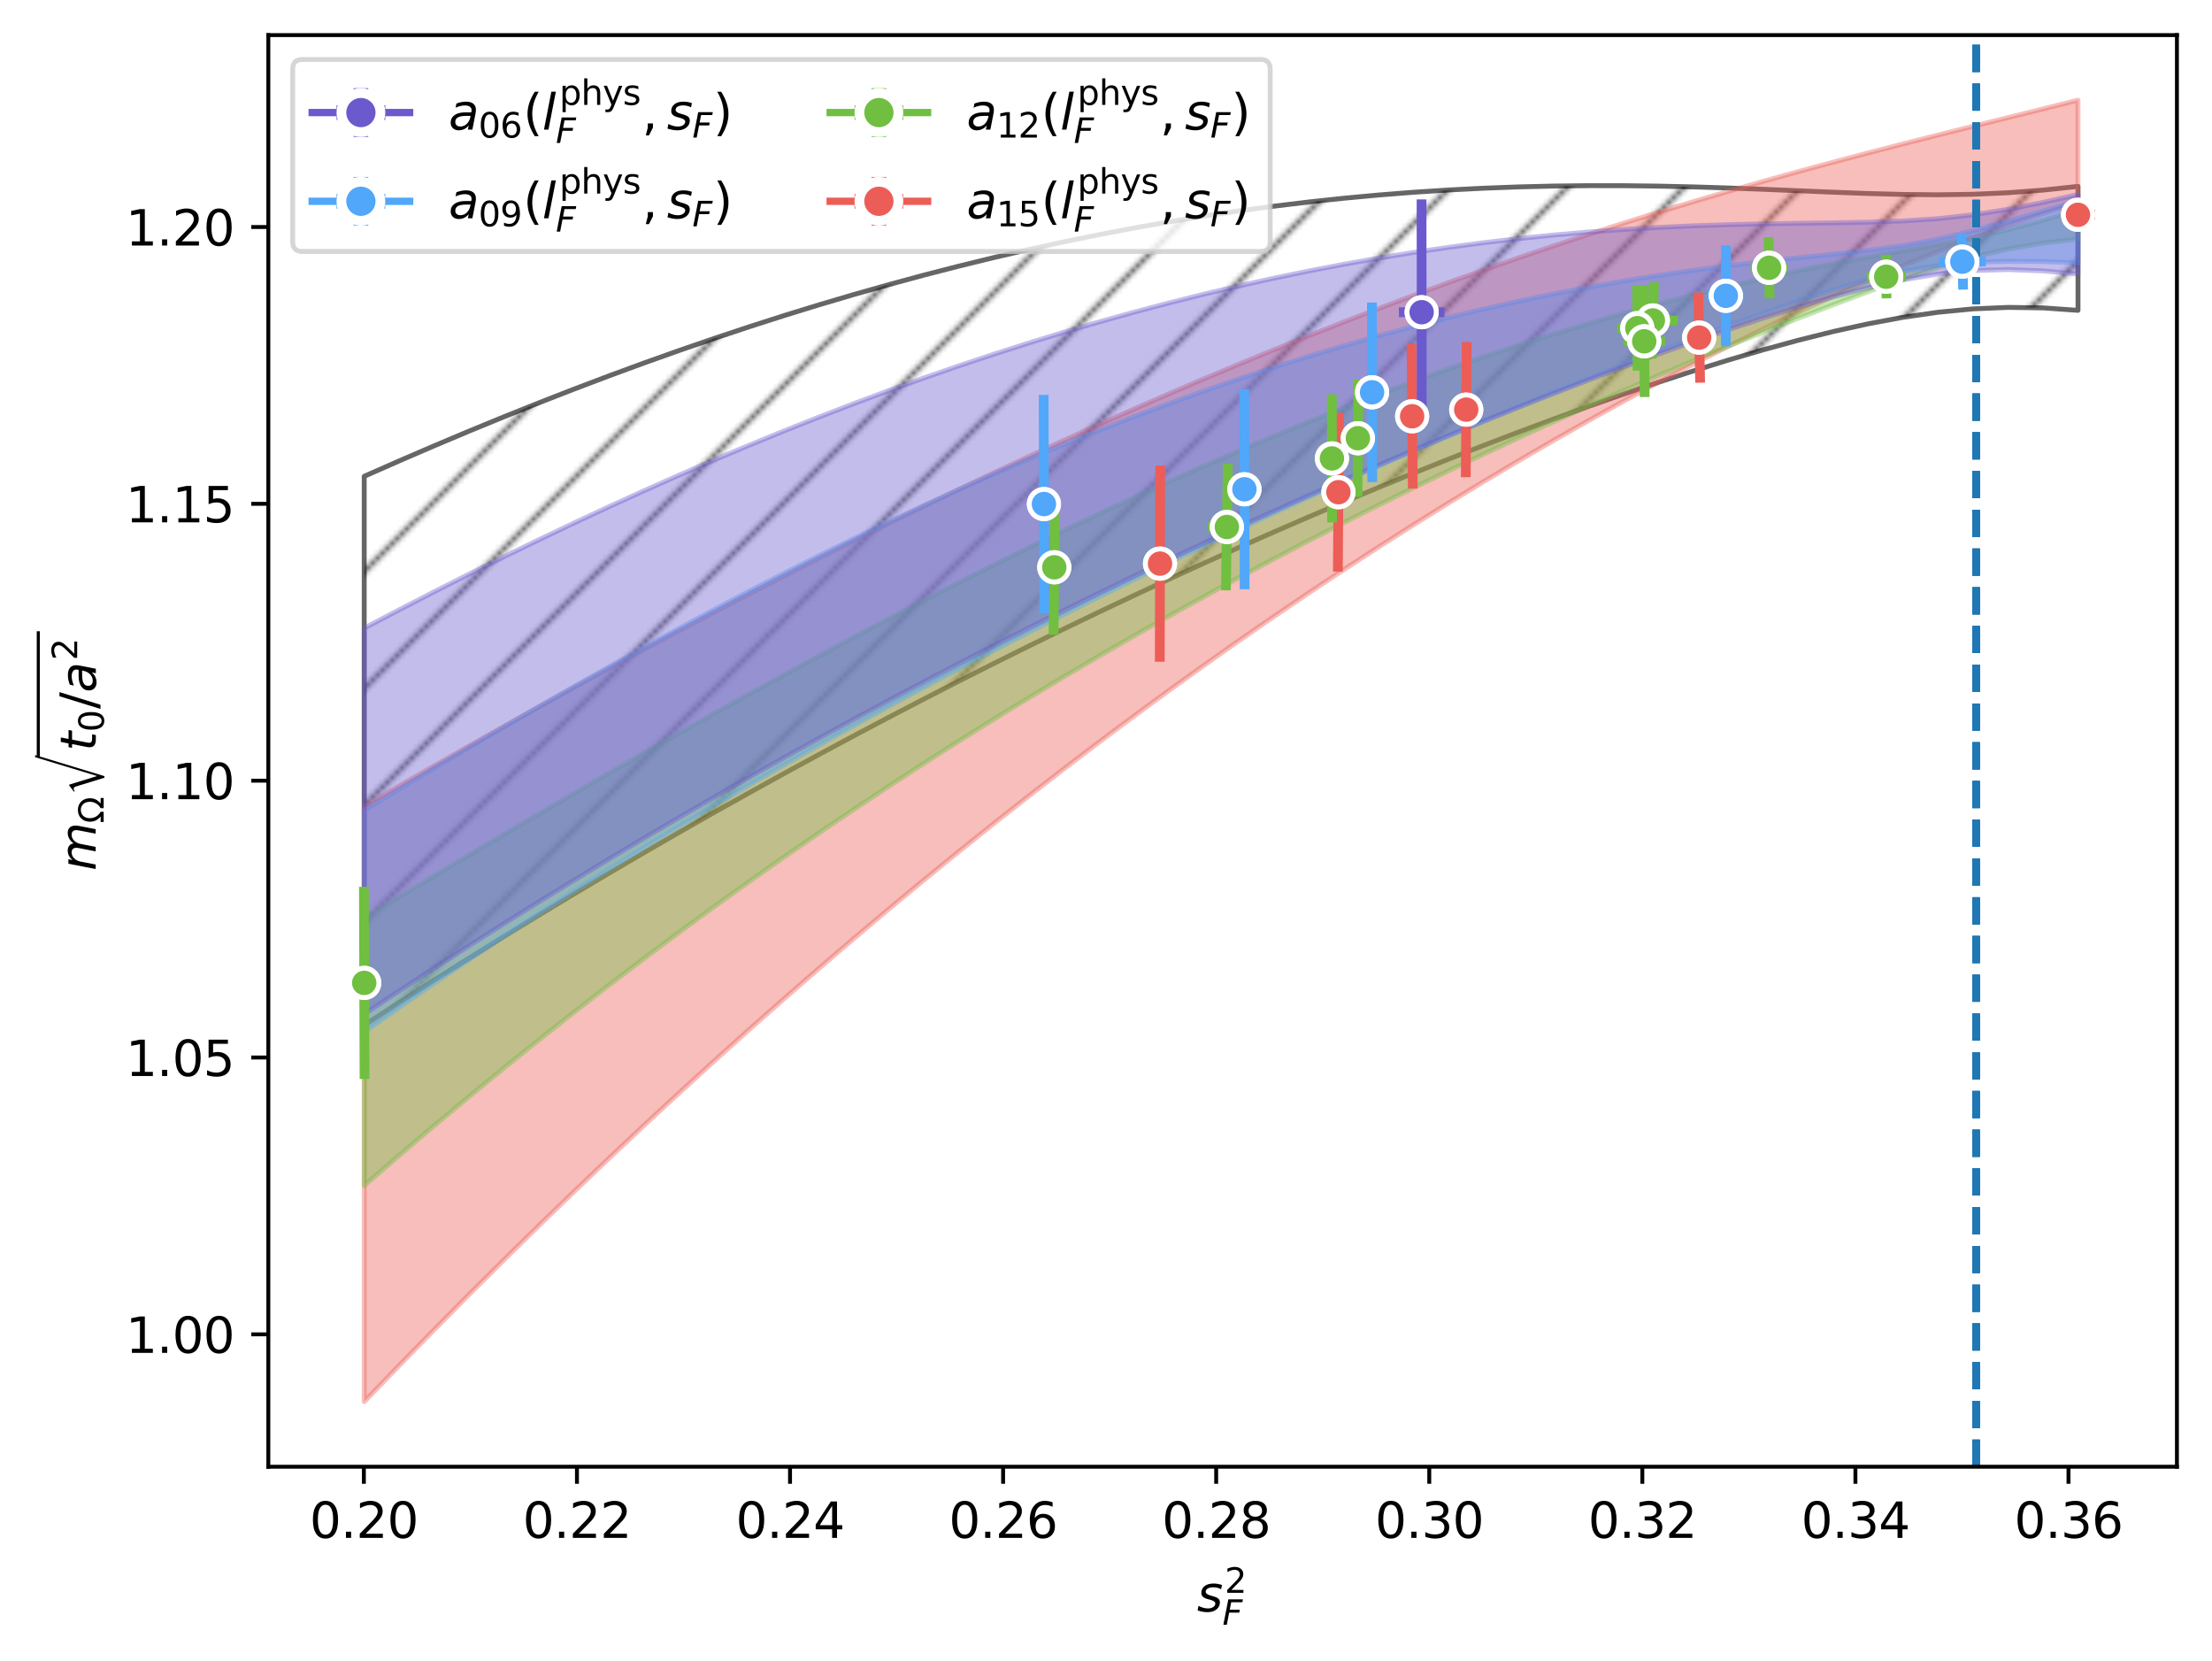 <?xml version="1.0" encoding="utf-8" standalone="no"?>
<!DOCTYPE svg PUBLIC "-//W3C//DTD SVG 1.1//EN"
  "http://www.w3.org/Graphics/SVG/1.1/DTD/svg11.dtd">
<svg xmlns:xlink="http://www.w3.org/1999/xlink" width="453.946pt" height="340.738pt" viewBox="0 0 453.946 340.738" xmlns="http://www.w3.org/2000/svg" version="1.1">
 <defs>
  <style type="text/css">*{stroke-linejoin: round; stroke-linecap: butt}</style>
 </defs>
 <g id="figure_1">
  <g id="patch_1">
   <path d="M 0 340.738 
L 453.946 340.738 
L 453.946 0 
L 0 0 
z
" style="fill: #ffffff"/>
  </g>
  <g id="axes_1">
   <g id="patch_2">
    <path d="M 55.066 300.96 
L 446.746 300.96 
L 446.746 7.2 
L 55.066 7.2 
z
" style="fill: #ffffff"/>
   </g>
   <g id="PolyCollection_1">
    <path d="M 74.744 97.736 
L 74.744 210.347 
L 81.922 205.697 
L 89.099 201.113 
L 96.277 196.595 
L 103.454 192.141 
L 110.632 187.75 
L 117.81 183.422 
L 124.987 179.156 
L 132.165 174.952 
L 139.342 170.807 
L 146.52 166.723 
L 153.698 162.698 
L 160.875 158.732 
L 168.053 154.824 
L 175.23 150.973 
L 182.408 147.18 
L 189.586 143.445 
L 196.763 139.766 
L 203.941 136.143 
L 211.118 132.577 
L 218.296 129.067 
L 225.474 125.613 
L 232.651 122.216 
L 239.829 118.874 
L 247.006 115.589 
L 254.184 112.361 
L 261.362 109.19 
L 268.539 106.077 
L 275.717 103.022 
L 282.894 100.027 
L 290.072 97.092 
L 297.25 94.22 
L 304.427 91.412 
L 311.605 88.671 
L 318.782 85.999 
L 325.96 83.402 
L 333.138 80.884 
L 340.315 78.453 
L 347.493 76.117 
L 354.67 73.888 
L 361.848 71.782 
L 369.026 69.82 
L 376.203 68.029 
L 383.381 66.444 
L 390.558 65.108 
L 397.736 64.07 
L 404.914 63.378 
L 412.091 63.074 
L 419.269 63.176 
L 426.446 63.681 
L 426.446 38.244 
L 426.446 38.244 
L 419.269 39.009 
L 412.091 39.55 
L 404.914 39.863 
L 397.736 39.965 
L 390.558 39.896 
L 383.381 39.705 
L 376.203 39.438 
L 369.026 39.139 
L 361.848 38.842 
L 354.67 38.571 
L 347.493 38.349 
L 340.315 38.188 
L 333.138 38.101 
L 325.96 38.096 
L 318.782 38.177 
L 311.605 38.351 
L 304.427 38.62 
L 297.25 38.986 
L 290.072 39.451 
L 282.894 40.016 
L 275.717 40.682 
L 268.539 41.45 
L 261.362 42.318 
L 254.184 43.287 
L 247.006 44.357 
L 239.829 45.527 
L 232.651 46.796 
L 225.474 48.164 
L 218.296 49.631 
L 211.118 51.194 
L 203.941 52.854 
L 196.763 54.609 
L 189.586 56.457 
L 182.408 58.399 
L 175.23 60.432 
L 168.053 62.556 
L 160.875 64.769 
L 153.698 67.07 
L 146.52 69.457 
L 139.342 71.929 
L 132.165 74.484 
L 124.987 77.121 
L 117.81 79.839 
L 110.632 82.635 
L 103.454 85.508 
L 96.277 88.457 
L 89.099 91.479 
L 81.922 94.572 
L 74.744 97.736 
z
" clip-path="url(#pabda85a4d2)" style="fill: url(#h57185afa12); stroke: #000000; stroke-opacity: 0.6"/>
   </g>
   <g id="PolyCollection_2">
    <defs>
     <path id="m70cc8c20bb" d="M 74.744 -175.304 
L 74.744 -53.131 
L 81.922 -60.563 
L 89.099 -67.897 
L 96.277 -75.132 
L 103.454 -82.267 
L 110.632 -89.304 
L 117.81 -96.241 
L 124.987 -103.08 
L 132.165 -109.819 
L 139.342 -116.459 
L 146.52 -122.999 
L 153.698 -129.441 
L 160.875 -135.783 
L 168.053 -142.026 
L 175.23 -148.17 
L 182.408 -154.214 
L 189.586 -160.16 
L 196.763 -166.006 
L 203.941 -171.754 
L 211.118 -177.403 
L 218.296 -182.953 
L 225.474 -188.405 
L 232.651 -193.758 
L 239.829 -199.013 
L 247.006 -204.17 
L 254.184 -209.228 
L 261.362 -214.189 
L 268.539 -219.052 
L 275.717 -223.817 
L 282.894 -228.484 
L 290.072 -233.053 
L 297.25 -237.524 
L 304.427 -241.896 
L 311.605 -246.17 
L 318.782 -250.344 
L 325.96 -254.418 
L 333.138 -258.391 
L 340.315 -262.261 
L 347.493 -266.026 
L 354.67 -269.683 
L 361.848 -273.231 
L 369.026 -276.664 
L 376.203 -279.977 
L 383.381 -283.166 
L 390.558 -286.222 
L 397.736 -289.136 
L 404.914 -291.898 
L 412.091 -294.496 
L 419.269 -296.918 
L 426.446 -299.152 
L 426.446 -320.185 
L 426.446 -320.185 
L 419.269 -318.395 
L 412.091 -316.614 
L 404.914 -314.832 
L 397.736 -313.036 
L 390.558 -311.216 
L 383.381 -309.362 
L 376.203 -307.466 
L 369.026 -305.523 
L 361.848 -303.526 
L 354.67 -301.471 
L 347.493 -299.357 
L 340.315 -297.179 
L 333.138 -294.938 
L 325.96 -292.631 
L 318.782 -290.258 
L 311.605 -287.82 
L 304.427 -285.315 
L 297.25 -282.745 
L 290.072 -280.11 
L 282.894 -277.41 
L 275.717 -274.647 
L 268.539 -271.821 
L 261.362 -268.932 
L 254.184 -265.983 
L 247.006 -262.973 
L 239.829 -259.905 
L 232.651 -256.778 
L 225.474 -253.594 
L 218.296 -250.354 
L 211.118 -247.059 
L 203.941 -243.71 
L 196.763 -240.309 
L 189.586 -236.855 
L 182.408 -233.35 
L 175.23 -229.795 
L 168.053 -226.192 
L 160.875 -222.54 
L 153.698 -218.841 
L 146.52 -215.096 
L 139.342 -211.306 
L 132.165 -207.472 
L 124.987 -203.594 
L 117.81 -199.673 
L 110.632 -195.711 
L 103.454 -191.708 
L 96.277 -187.665 
L 89.099 -183.583 
L 81.922 -179.462 
L 74.744 -175.304 
z
" style="stroke: #ec5d57; stroke-opacity: 0.4"/>
    </defs>
    <g clip-path="url(#pabda85a4d2)">
     <use xlink:href="#m70cc8c20bb" x="0" y="340.738" style="fill: #ec5d57; fill-opacity: 0.4; stroke: #ec5d57; stroke-opacity: 0.4"/>
    </g>
   </g>
   <g id="PolyCollection_3">
    <defs>
     <path id="m2a97635a78" d="M 74.744 -152.347 
L 74.744 -97.471 
L 81.922 -103.671 
L 89.099 -109.763 
L 96.277 -115.747 
L 103.454 -121.624 
L 110.632 -127.394 
L 117.81 -133.058 
L 124.987 -138.617 
L 132.165 -144.071 
L 139.342 -149.422 
L 146.52 -154.671 
L 153.698 -159.819 
L 160.875 -164.867 
L 168.053 -169.817 
L 175.23 -174.67 
L 182.408 -179.429 
L 189.586 -184.094 
L 196.763 -188.667 
L 203.941 -193.152 
L 211.118 -197.548 
L 218.296 -201.859 
L 225.474 -206.086 
L 232.651 -210.23 
L 239.829 -214.295 
L 247.006 -218.281 
L 254.184 -222.191 
L 261.362 -226.026 
L 268.539 -229.788 
L 275.717 -233.478 
L 282.894 -237.099 
L 290.072 -240.65 
L 297.25 -244.134 
L 304.427 -247.552 
L 311.605 -250.904 
L 318.782 -254.193 
L 325.96 -257.417 
L 333.138 -260.579 
L 340.315 -263.678 
L 347.493 -266.714 
L 354.67 -269.687 
L 361.848 -272.595 
L 369.026 -275.434 
L 376.203 -278.198 
L 383.381 -280.876 
L 390.558 -283.442 
L 397.736 -285.843 
L 404.914 -287.968 
L 412.091 -289.657 
L 419.269 -290.858 
L 426.446 -291.682 
L 426.446 -297.707 
L 426.446 -297.707 
L 419.269 -295.553 
L 412.091 -293.596 
L 404.914 -291.95 
L 397.736 -290.562 
L 390.558 -289.275 
L 383.381 -287.977 
L 376.203 -286.617 
L 369.026 -285.17 
L 361.848 -283.625 
L 354.67 -281.977 
L 347.493 -280.224 
L 340.315 -278.364 
L 333.138 -276.398 
L 325.96 -274.327 
L 318.782 -272.152 
L 311.605 -269.874 
L 304.427 -267.496 
L 297.25 -265.018 
L 290.072 -262.443 
L 282.894 -259.773 
L 275.717 -257.009 
L 268.539 -254.156 
L 261.362 -251.214 
L 254.184 -248.186 
L 247.006 -245.076 
L 239.829 -241.884 
L 232.651 -238.615 
L 225.474 -235.271 
L 218.296 -231.854 
L 211.118 -228.367 
L 203.941 -224.814 
L 196.763 -221.197 
L 189.586 -217.519 
L 182.408 -213.782 
L 175.23 -209.99 
L 168.053 -206.144 
L 160.875 -202.248 
L 153.698 -198.304 
L 146.52 -194.315 
L 139.342 -190.282 
L 132.165 -186.207 
L 124.987 -182.094 
L 117.81 -177.943 
L 110.632 -173.757 
L 103.454 -169.537 
L 96.277 -165.284 
L 89.099 -161.001 
L 81.922 -156.688 
L 74.744 -152.347 
z
" style="stroke: #70bf41; stroke-opacity: 0.4"/>
    </defs>
    <g clip-path="url(#pabda85a4d2)">
     <use xlink:href="#m2a97635a78" x="0" y="340.738" style="fill: #70bf41; fill-opacity: 0.4; stroke: #70bf41; stroke-opacity: 0.4"/>
    </g>
   </g>
   <g id="PolyCollection_4">
    <defs>
     <path id="m017db0ee75" d="M 74.744 -174.479 
L 74.744 -128.993 
L 81.922 -134.026 
L 89.099 -138.965 
L 96.277 -143.813 
L 103.454 -148.572 
L 110.632 -153.246 
L 117.81 -157.837 
L 124.987 -162.347 
L 132.165 -166.779 
L 139.342 -171.136 
L 146.52 -175.421 
L 153.698 -179.634 
L 160.875 -183.778 
L 168.053 -187.856 
L 175.23 -191.868 
L 182.408 -195.817 
L 189.586 -199.704 
L 196.763 -203.531 
L 203.941 -207.299 
L 211.118 -211.008 
L 218.296 -214.66 
L 225.474 -218.257 
L 232.651 -221.798 
L 239.829 -225.285 
L 247.006 -228.719 
L 254.184 -232.099 
L 261.362 -235.427 
L 268.539 -238.703 
L 275.717 -241.927 
L 282.894 -245.1 
L 290.072 -248.221 
L 297.25 -251.292 
L 304.427 -254.311 
L 311.605 -257.278 
L 318.782 -260.194 
L 325.96 -263.056 
L 333.138 -265.864 
L 340.315 -268.616 
L 347.493 -271.308 
L 354.67 -273.933 
L 361.848 -276.482 
L 369.026 -278.935 
L 376.203 -281.252 
L 383.381 -283.352 
L 390.558 -285.084 
L 397.736 -286.272 
L 404.914 -286.905 
L 412.091 -287.128 
L 419.269 -287.069 
L 426.446 -286.797 
L 426.446 -299.525 
L 426.446 -299.525 
L 419.269 -297.429 
L 412.091 -295.369 
L 404.914 -293.412 
L 397.736 -291.688 
L 390.558 -290.344 
L 383.381 -289.368 
L 376.203 -288.586 
L 369.026 -287.848 
L 361.848 -287.073 
L 354.67 -286.222 
L 347.493 -285.278 
L 340.315 -284.23 
L 333.138 -283.074 
L 325.96 -281.806 
L 318.782 -280.425 
L 311.605 -278.931 
L 304.427 -277.325 
L 297.25 -275.605 
L 290.072 -273.773 
L 282.894 -271.83 
L 275.717 -269.777 
L 268.539 -267.614 
L 261.362 -265.344 
L 254.184 -262.967 
L 247.006 -260.484 
L 239.829 -257.897 
L 232.651 -255.208 
L 225.474 -252.418 
L 218.296 -249.529 
L 211.118 -246.542 
L 203.941 -243.46 
L 196.763 -240.285 
L 189.586 -237.018 
L 182.408 -233.661 
L 175.23 -230.218 
L 168.053 -226.69 
L 160.875 -223.081 
L 153.698 -219.392 
L 146.52 -215.626 
L 139.342 -211.787 
L 132.165 -207.878 
L 124.987 -203.902 
L 117.81 -199.861 
L 110.632 -195.761 
L 103.454 -191.603 
L 96.277 -187.393 
L 89.099 -183.133 
L 81.922 -178.827 
L 74.744 -174.479 
z
" style="stroke: #51a7f9; stroke-opacity: 0.4"/>
    </defs>
    <g clip-path="url(#pabda85a4d2)">
     <use xlink:href="#m017db0ee75" x="0" y="340.738" style="fill: #51a7f9; fill-opacity: 0.4; stroke: #51a7f9; stroke-opacity: 0.4"/>
    </g>
   </g>
   <g id="PolyCollection_5">
    <defs>
     <path id="md3b9597810" d="M 74.744 -211.853 
L 74.744 -132.635 
L 81.922 -137.394 
L 89.099 -142.081 
L 96.277 -146.697 
L 103.454 -151.244 
L 110.632 -155.722 
L 117.81 -160.134 
L 124.987 -164.481 
L 132.165 -168.763 
L 139.342 -172.982 
L 146.52 -177.139 
L 153.698 -181.235 
L 160.875 -185.271 
L 168.053 -189.247 
L 175.23 -193.166 
L 182.408 -197.026 
L 189.586 -200.829 
L 196.763 -204.576 
L 203.941 -208.267 
L 211.118 -211.903 
L 218.296 -215.484 
L 225.474 -219.011 
L 232.651 -222.484 
L 239.829 -225.903 
L 247.006 -229.268 
L 254.184 -232.58 
L 261.362 -235.839 
L 268.539 -239.045 
L 275.717 -242.197 
L 282.894 -245.296 
L 290.072 -248.341 
L 297.25 -251.331 
L 304.427 -254.267 
L 311.605 -257.146 
L 318.782 -259.967 
L 325.96 -262.728 
L 333.138 -265.426 
L 340.315 -268.057 
L 347.493 -270.614 
L 354.67 -273.087 
L 361.848 -275.464 
L 369.026 -277.722 
L 376.203 -279.825 
L 383.381 -281.718 
L 390.558 -283.318 
L 397.736 -284.519 
L 404.914 -285.228 
L 412.091 -285.419 
L 419.269 -285.15 
L 426.446 -284.508 
L 426.446 -300.821 
L 426.446 -300.821 
L 419.269 -299.212 
L 412.091 -297.797 
L 404.914 -296.665 
L 397.736 -295.873 
L 390.558 -295.398 
L 383.381 -295.147 
L 376.203 -295.014 
L 369.026 -294.918 
L 361.848 -294.804 
L 354.67 -294.638 
L 347.493 -294.399 
L 340.315 -294.073 
L 333.138 -293.652 
L 325.96 -293.13 
L 318.782 -292.505 
L 311.605 -291.773 
L 304.427 -290.935 
L 297.25 -289.988 
L 290.072 -288.934 
L 282.894 -287.771 
L 275.717 -286.501 
L 268.539 -285.124 
L 261.362 -283.64 
L 254.184 -282.051 
L 247.006 -280.358 
L 239.829 -278.56 
L 232.651 -276.661 
L 225.474 -274.659 
L 218.296 -272.558 
L 211.118 -270.357 
L 203.941 -268.059 
L 196.763 -265.665 
L 189.586 -263.176 
L 182.408 -260.594 
L 175.23 -257.92 
L 168.053 -255.156 
L 160.875 -252.303 
L 153.698 -249.363 
L 146.52 -246.339 
L 139.342 -243.231 
L 132.165 -240.042 
L 124.987 -236.774 
L 117.81 -233.428 
L 110.632 -230.007 
L 103.454 -226.513 
L 96.277 -222.948 
L 89.099 -219.315 
L 81.922 -215.616 
L 74.744 -211.853 
z
" style="stroke: #6a5acd; stroke-opacity: 0.4"/>
    </defs>
    <g clip-path="url(#pabda85a4d2)">
     <use xlink:href="#md3b9597810" x="0" y="340.738" style="fill: #6a5acd; fill-opacity: 0.4; stroke: #6a5acd; stroke-opacity: 0.4"/>
    </g>
   </g>
   <g id="matplotlib.axis_1">
    <g id="xtick_1">
     <g id="line2d_1">
      <defs>
       <path id="mc9eb1555db" d="M 0 0 
L 0 3.5 
" style="stroke: #000000; stroke-width: 0.8"/>
      </defs>
      <g>
       <use xlink:href="#mc9eb1555db" x="74.674" y="300.96" style="stroke: #000000; stroke-width: 0.8"/>
      </g>
     </g>
     <g id="text_1">
      <!-- 0.20 -->
      <g transform="translate(63.541 315.558) scale(0.1 -0.1)">
       <defs>
        <path id="DejaVuSans-30" d="M 2034 4250 
Q 1547 4250 1301 3770 
Q 1056 3291 1056 2328 
Q 1056 1369 1301 889 
Q 1547 409 2034 409 
Q 2525 409 2770 889 
Q 3016 1369 3016 2328 
Q 3016 3291 2770 3770 
Q 2525 4250 2034 4250 
z
M 2034 4750 
Q 2819 4750 3233 4129 
Q 3647 3509 3647 2328 
Q 3647 1150 3233 529 
Q 2819 -91 2034 -91 
Q 1250 -91 836 529 
Q 422 1150 422 2328 
Q 422 3509 836 4129 
Q 1250 4750 2034 4750 
z
" transform="scale(0.016)"/>
        <path id="DejaVuSans-2e" d="M 684 794 
L 1344 794 
L 1344 0 
L 684 0 
L 684 794 
z
" transform="scale(0.016)"/>
        <path id="DejaVuSans-32" d="M 1228 531 
L 3431 531 
L 3431 0 
L 469 0 
L 469 531 
Q 828 903 1448 1529 
Q 2069 2156 2228 2338 
Q 2531 2678 2651 2914 
Q 2772 3150 2772 3378 
Q 2772 3750 2511 3984 
Q 2250 4219 1831 4219 
Q 1534 4219 1204 4116 
Q 875 4013 500 3803 
L 500 4441 
Q 881 4594 1212 4672 
Q 1544 4750 1819 4750 
Q 2544 4750 2975 4387 
Q 3406 4025 3406 3419 
Q 3406 3131 3298 2873 
Q 3191 2616 2906 2266 
Q 2828 2175 2409 1742 
Q 1991 1309 1228 531 
z
" transform="scale(0.016)"/>
       </defs>
       <use xlink:href="#DejaVuSans-30"/>
       <use xlink:href="#DejaVuSans-2e" x="63.623"/>
       <use xlink:href="#DejaVuSans-32" x="95.41"/>
       <use xlink:href="#DejaVuSans-30" x="159.033"/>
      </g>
     </g>
    </g>
    <g id="xtick_2">
     <g id="line2d_2">
      <g>
       <use xlink:href="#mc9eb1555db" x="118.401" y="300.96" style="stroke: #000000; stroke-width: 0.8"/>
      </g>
     </g>
     <g id="text_2">
      <!-- 0.22 -->
      <g transform="translate(107.269 315.558) scale(0.1 -0.1)">
       <use xlink:href="#DejaVuSans-30"/>
       <use xlink:href="#DejaVuSans-2e" x="63.623"/>
       <use xlink:href="#DejaVuSans-32" x="95.41"/>
       <use xlink:href="#DejaVuSans-32" x="159.033"/>
      </g>
     </g>
    </g>
    <g id="xtick_3">
     <g id="line2d_3">
      <g>
       <use xlink:href="#mc9eb1555db" x="162.129" y="300.96" style="stroke: #000000; stroke-width: 0.8"/>
      </g>
     </g>
     <g id="text_3">
      <!-- 0.24 -->
      <g transform="translate(150.996 315.558) scale(0.1 -0.1)">
       <defs>
        <path id="DejaVuSans-34" d="M 2419 4116 
L 825 1625 
L 2419 1625 
L 2419 4116 
z
M 2253 4666 
L 3047 4666 
L 3047 1625 
L 3713 1625 
L 3713 1100 
L 3047 1100 
L 3047 0 
L 2419 0 
L 2419 1100 
L 313 1100 
L 313 1709 
L 2253 4666 
z
" transform="scale(0.016)"/>
       </defs>
       <use xlink:href="#DejaVuSans-30"/>
       <use xlink:href="#DejaVuSans-2e" x="63.623"/>
       <use xlink:href="#DejaVuSans-32" x="95.41"/>
       <use xlink:href="#DejaVuSans-34" x="159.033"/>
      </g>
     </g>
    </g>
    <g id="xtick_4">
     <g id="line2d_4">
      <g>
       <use xlink:href="#mc9eb1555db" x="205.857" y="300.96" style="stroke: #000000; stroke-width: 0.8"/>
      </g>
     </g>
     <g id="text_4">
      <!-- 0.26 -->
      <g transform="translate(194.724 315.558) scale(0.1 -0.1)">
       <defs>
        <path id="DejaVuSans-36" d="M 2113 2584 
Q 1688 2584 1439 2293 
Q 1191 2003 1191 1497 
Q 1191 994 1439 701 
Q 1688 409 2113 409 
Q 2538 409 2786 701 
Q 3034 994 3034 1497 
Q 3034 2003 2786 2293 
Q 2538 2584 2113 2584 
z
M 3366 4563 
L 3366 3988 
Q 3128 4100 2886 4159 
Q 2644 4219 2406 4219 
Q 1781 4219 1451 3797 
Q 1122 3375 1075 2522 
Q 1259 2794 1537 2939 
Q 1816 3084 2150 3084 
Q 2853 3084 3261 2657 
Q 3669 2231 3669 1497 
Q 3669 778 3244 343 
Q 2819 -91 2113 -91 
Q 1303 -91 875 529 
Q 447 1150 447 2328 
Q 447 3434 972 4092 
Q 1497 4750 2381 4750 
Q 2619 4750 2861 4703 
Q 3103 4656 3366 4563 
z
" transform="scale(0.016)"/>
       </defs>
       <use xlink:href="#DejaVuSans-30"/>
       <use xlink:href="#DejaVuSans-2e" x="63.623"/>
       <use xlink:href="#DejaVuSans-32" x="95.41"/>
       <use xlink:href="#DejaVuSans-36" x="159.033"/>
      </g>
     </g>
    </g>
    <g id="xtick_5">
     <g id="line2d_5">
      <g>
       <use xlink:href="#mc9eb1555db" x="249.584" y="300.96" style="stroke: #000000; stroke-width: 0.8"/>
      </g>
     </g>
     <g id="text_5">
      <!-- 0.28 -->
      <g transform="translate(238.452 315.558) scale(0.1 -0.1)">
       <defs>
        <path id="DejaVuSans-38" d="M 2034 2216 
Q 1584 2216 1326 1975 
Q 1069 1734 1069 1313 
Q 1069 891 1326 650 
Q 1584 409 2034 409 
Q 2484 409 2743 651 
Q 3003 894 3003 1313 
Q 3003 1734 2745 1975 
Q 2488 2216 2034 2216 
z
M 1403 2484 
Q 997 2584 770 2862 
Q 544 3141 544 3541 
Q 544 4100 942 4425 
Q 1341 4750 2034 4750 
Q 2731 4750 3128 4425 
Q 3525 4100 3525 3541 
Q 3525 3141 3298 2862 
Q 3072 2584 2669 2484 
Q 3125 2378 3379 2068 
Q 3634 1759 3634 1313 
Q 3634 634 3220 271 
Q 2806 -91 2034 -91 
Q 1263 -91 848 271 
Q 434 634 434 1313 
Q 434 1759 690 2068 
Q 947 2378 1403 2484 
z
M 1172 3481 
Q 1172 3119 1398 2916 
Q 1625 2713 2034 2713 
Q 2441 2713 2670 2916 
Q 2900 3119 2900 3481 
Q 2900 3844 2670 4047 
Q 2441 4250 2034 4250 
Q 1625 4250 1398 4047 
Q 1172 3844 1172 3481 
z
" transform="scale(0.016)"/>
       </defs>
       <use xlink:href="#DejaVuSans-30"/>
       <use xlink:href="#DejaVuSans-2e" x="63.623"/>
       <use xlink:href="#DejaVuSans-32" x="95.41"/>
       <use xlink:href="#DejaVuSans-38" x="159.033"/>
      </g>
     </g>
    </g>
    <g id="xtick_6">
     <g id="line2d_6">
      <g>
       <use xlink:href="#mc9eb1555db" x="293.312" y="300.96" style="stroke: #000000; stroke-width: 0.8"/>
      </g>
     </g>
     <g id="text_6">
      <!-- 0.30 -->
      <g transform="translate(282.179 315.558) scale(0.1 -0.1)">
       <defs>
        <path id="DejaVuSans-33" d="M 2597 2516 
Q 3050 2419 3304 2112 
Q 3559 1806 3559 1356 
Q 3559 666 3084 287 
Q 2609 -91 1734 -91 
Q 1441 -91 1130 -33 
Q 819 25 488 141 
L 488 750 
Q 750 597 1062 519 
Q 1375 441 1716 441 
Q 2309 441 2620 675 
Q 2931 909 2931 1356 
Q 2931 1769 2642 2001 
Q 2353 2234 1838 2234 
L 1294 2234 
L 1294 2753 
L 1863 2753 
Q 2328 2753 2575 2939 
Q 2822 3125 2822 3475 
Q 2822 3834 2567 4026 
Q 2313 4219 1838 4219 
Q 1578 4219 1281 4162 
Q 984 4106 628 3988 
L 628 4550 
Q 988 4650 1302 4700 
Q 1616 4750 1894 4750 
Q 2613 4750 3031 4423 
Q 3450 4097 3450 3541 
Q 3450 3153 3228 2886 
Q 3006 2619 2597 2516 
z
" transform="scale(0.016)"/>
       </defs>
       <use xlink:href="#DejaVuSans-30"/>
       <use xlink:href="#DejaVuSans-2e" x="63.623"/>
       <use xlink:href="#DejaVuSans-33" x="95.41"/>
       <use xlink:href="#DejaVuSans-30" x="159.033"/>
      </g>
     </g>
    </g>
    <g id="xtick_7">
     <g id="line2d_7">
      <g>
       <use xlink:href="#mc9eb1555db" x="337.04" y="300.96" style="stroke: #000000; stroke-width: 0.8"/>
      </g>
     </g>
     <g id="text_7">
      <!-- 0.32 -->
      <g transform="translate(325.907 315.558) scale(0.1 -0.1)">
       <use xlink:href="#DejaVuSans-30"/>
       <use xlink:href="#DejaVuSans-2e" x="63.623"/>
       <use xlink:href="#DejaVuSans-33" x="95.41"/>
       <use xlink:href="#DejaVuSans-32" x="159.033"/>
      </g>
     </g>
    </g>
    <g id="xtick_8">
     <g id="line2d_8">
      <g>
       <use xlink:href="#mc9eb1555db" x="380.767" y="300.96" style="stroke: #000000; stroke-width: 0.8"/>
      </g>
     </g>
     <g id="text_8">
      <!-- 0.34 -->
      <g transform="translate(369.635 315.558) scale(0.1 -0.1)">
       <use xlink:href="#DejaVuSans-30"/>
       <use xlink:href="#DejaVuSans-2e" x="63.623"/>
       <use xlink:href="#DejaVuSans-33" x="95.41"/>
       <use xlink:href="#DejaVuSans-34" x="159.033"/>
      </g>
     </g>
    </g>
    <g id="xtick_9">
     <g id="line2d_9">
      <g>
       <use xlink:href="#mc9eb1555db" x="424.495" y="300.96" style="stroke: #000000; stroke-width: 0.8"/>
      </g>
     </g>
     <g id="text_9">
      <!-- 0.36 -->
      <g transform="translate(413.362 315.558) scale(0.1 -0.1)">
       <use xlink:href="#DejaVuSans-30"/>
       <use xlink:href="#DejaVuSans-2e" x="63.623"/>
       <use xlink:href="#DejaVuSans-33" x="95.41"/>
       <use xlink:href="#DejaVuSans-36" x="159.033"/>
      </g>
     </g>
    </g>
    <g id="text_10">
     <!-- $s^2_F$ -->
     <g transform="translate(245.656 330.738) scale(0.1 -0.1)">
      <defs>
       <path id="DejaVuSans-Oblique-73" d="M 3200 3397 
L 3091 2853 
Q 2863 2978 2609 3040 
Q 2356 3103 2088 3103 
Q 1634 3103 1373 2948 
Q 1113 2794 1113 2528 
Q 1113 2219 1719 2053 
Q 1766 2041 1788 2034 
L 1972 1978 
Q 2547 1819 2739 1644 
Q 2931 1469 2931 1166 
Q 2931 609 2489 259 
Q 2047 -91 1331 -91 
Q 1053 -91 747 -37 
Q 441 16 72 128 
L 184 722 
Q 500 559 806 475 
Q 1113 391 1394 391 
Q 1816 391 2080 572 
Q 2344 753 2344 1031 
Q 2344 1331 1650 1516 
L 1591 1531 
L 1394 1581 
Q 956 1697 753 1886 
Q 550 2075 550 2369 
Q 550 2928 970 3256 
Q 1391 3584 2113 3584 
Q 2397 3584 2667 3537 
Q 2938 3491 3200 3397 
z
" transform="scale(0.016)"/>
       <path id="DejaVuSans-Oblique-46" d="M 1081 4666 
L 3756 4666 
L 3653 4134 
L 1606 4134 
L 1338 2759 
L 3188 2759 
L 3084 2228 
L 1234 2228 
L 800 0 
L 172 0 
L 1081 4666 
z
" transform="scale(0.016)"/>
      </defs>
      <use xlink:href="#DejaVuSans-Oblique-73" transform="translate(0 0.766)"/>
      <use xlink:href="#DejaVuSans-32" transform="translate(56.75 39.047) scale(0.7)"/>
      <use xlink:href="#DejaVuSans-Oblique-46" transform="translate(52.1 -26.578) scale(0.7)"/>
     </g>
    </g>
   </g>
   <g id="matplotlib.axis_2">
    <g id="ytick_1">
     <g id="line2d_10">
      <defs>
       <path id="mbc73ac4806" d="M 0 0 
L -3.5 0 
" style="stroke: #000000; stroke-width: 0.8"/>
      </defs>
      <g>
       <use xlink:href="#mbc73ac4806" x="55.066" y="273.797" style="stroke: #000000; stroke-width: 0.8"/>
      </g>
     </g>
     <g id="text_11">
      <!-- 1.00 -->
      <g transform="translate(25.8 277.596) scale(0.1 -0.1)">
       <defs>
        <path id="DejaVuSans-31" d="M 794 531 
L 1825 531 
L 1825 4091 
L 703 3866 
L 703 4441 
L 1819 4666 
L 2450 4666 
L 2450 531 
L 3481 531 
L 3481 0 
L 794 0 
L 794 531 
z
" transform="scale(0.016)"/>
       </defs>
       <use xlink:href="#DejaVuSans-31"/>
       <use xlink:href="#DejaVuSans-2e" x="63.623"/>
       <use xlink:href="#DejaVuSans-30" x="95.41"/>
       <use xlink:href="#DejaVuSans-30" x="159.033"/>
      </g>
     </g>
    </g>
    <g id="ytick_2">
     <g id="line2d_11">
      <g>
       <use xlink:href="#mbc73ac4806" x="55.066" y="216.992" style="stroke: #000000; stroke-width: 0.8"/>
      </g>
     </g>
     <g id="text_12">
      <!-- 1.05 -->
      <g transform="translate(25.8 220.791) scale(0.1 -0.1)">
       <defs>
        <path id="DejaVuSans-35" d="M 691 4666 
L 3169 4666 
L 3169 4134 
L 1269 4134 
L 1269 2991 
Q 1406 3038 1543 3061 
Q 1681 3084 1819 3084 
Q 2600 3084 3056 2656 
Q 3513 2228 3513 1497 
Q 3513 744 3044 326 
Q 2575 -91 1722 -91 
Q 1428 -91 1123 -41 
Q 819 9 494 109 
L 494 744 
Q 775 591 1075 516 
Q 1375 441 1709 441 
Q 2250 441 2565 725 
Q 2881 1009 2881 1497 
Q 2881 1984 2565 2268 
Q 2250 2553 1709 2553 
Q 1456 2553 1204 2497 
Q 953 2441 691 2322 
L 691 4666 
z
" transform="scale(0.016)"/>
       </defs>
       <use xlink:href="#DejaVuSans-31"/>
       <use xlink:href="#DejaVuSans-2e" x="63.623"/>
       <use xlink:href="#DejaVuSans-30" x="95.41"/>
       <use xlink:href="#DejaVuSans-35" x="159.033"/>
      </g>
     </g>
    </g>
    <g id="ytick_3">
     <g id="line2d_12">
      <g>
       <use xlink:href="#mbc73ac4806" x="55.066" y="160.187" style="stroke: #000000; stroke-width: 0.8"/>
      </g>
     </g>
     <g id="text_13">
      <!-- 1.10 -->
      <g transform="translate(25.8 163.986) scale(0.1 -0.1)">
       <use xlink:href="#DejaVuSans-31"/>
       <use xlink:href="#DejaVuSans-2e" x="63.623"/>
       <use xlink:href="#DejaVuSans-31" x="95.41"/>
       <use xlink:href="#DejaVuSans-30" x="159.033"/>
      </g>
     </g>
    </g>
    <g id="ytick_4">
     <g id="line2d_13">
      <g>
       <use xlink:href="#mbc73ac4806" x="55.066" y="103.382" style="stroke: #000000; stroke-width: 0.8"/>
      </g>
     </g>
     <g id="text_14">
      <!-- 1.15 -->
      <g transform="translate(25.8 107.181) scale(0.1 -0.1)">
       <use xlink:href="#DejaVuSans-31"/>
       <use xlink:href="#DejaVuSans-2e" x="63.623"/>
       <use xlink:href="#DejaVuSans-31" x="95.41"/>
       <use xlink:href="#DejaVuSans-35" x="159.033"/>
      </g>
     </g>
    </g>
    <g id="ytick_5">
     <g id="line2d_14">
      <g>
       <use xlink:href="#mbc73ac4806" x="55.066" y="46.577" style="stroke: #000000; stroke-width: 0.8"/>
      </g>
     </g>
     <g id="text_15">
      <!-- 1.20 -->
      <g transform="translate(25.8 50.377) scale(0.1 -0.1)">
       <use xlink:href="#DejaVuSans-31"/>
       <use xlink:href="#DejaVuSans-2e" x="63.623"/>
       <use xlink:href="#DejaVuSans-32" x="95.41"/>
       <use xlink:href="#DejaVuSans-30" x="159.033"/>
      </g>
     </g>
    </g>
    <g id="text_16">
     <!-- $m_\Omega \sqrt{t_0 / a^2}$ -->
     <g transform="translate(19.72 178.68) rotate(-90) scale(0.1 -0.1)">
      <defs>
       <path id="DejaVuSans-Oblique-6d" d="M 5747 2113 
L 5338 0 
L 4763 0 
L 5166 2094 
Q 5191 2228 5203 2325 
Q 5216 2422 5216 2491 
Q 5216 2772 5059 2928 
Q 4903 3084 4622 3084 
Q 4203 3084 3875 2770 
Q 3547 2456 3450 1953 
L 3066 0 
L 2491 0 
L 2900 2094 
Q 2925 2209 2937 2307 
Q 2950 2406 2950 2484 
Q 2950 2769 2794 2926 
Q 2638 3084 2363 3084 
Q 1938 3084 1609 2770 
Q 1281 2456 1184 1953 
L 800 0 
L 225 0 
L 909 3500 
L 1484 3500 
L 1375 2956 
Q 1609 3263 1923 3423 
Q 2238 3584 2597 3584 
Q 2978 3584 3223 3384 
Q 3469 3184 3519 2828 
Q 3781 3197 4126 3390 
Q 4472 3584 4856 3584 
Q 5306 3584 5551 3325 
Q 5797 3066 5797 2591 
Q 5797 2488 5784 2364 
Q 5772 2241 5747 2113 
z
" transform="scale(0.016)"/>
       <path id="DejaVuSans-3a9" d="M 4647 556 
L 4647 0 
L 2772 0 
L 2772 556 
Q 3325 859 3634 1378 
Q 3944 1897 3944 2528 
Q 3944 3278 3531 3731 
Q 3119 4184 2444 4184 
Q 1769 4184 1355 3729 
Q 941 3275 941 2528 
Q 941 1897 1250 1378 
Q 1563 859 2119 556 
L 2119 0 
L 244 0 
L 244 556 
L 1241 556 
Q 747 991 519 1456 
Q 294 1922 294 2497 
Q 294 3491 894 4106 
Q 1491 4722 2444 4722 
Q 3391 4722 3994 4106 
Q 4594 3494 4594 2528 
Q 4594 1922 4372 1459 
Q 4150 997 3647 556 
L 4647 556 
z
" transform="scale(0.016)"/>
       <path id="STIXSizeOneSym-Regular-221a" d="M 6970 9933 
L 3373 -1888 
L 3104 -1888 
L 1626 2918 
Q 1555 3149 1465 3251 
Q 1376 3354 1229 3354 
Q 1011 3354 794 3181 
L 717 3309 
L 1766 4115 
L 1926 4115 
L 3379 -602 
L 3405 -602 
L 6605 9933 
L 6970 9933 
z
" transform="scale(0.016)"/>
       <path id="DejaVuSans-Oblique-74" d="M 2706 3500 
L 2619 3053 
L 1472 3053 
L 1100 1153 
Q 1081 1047 1072 975 
Q 1063 903 1063 863 
Q 1063 663 1183 572 
Q 1303 481 1569 481 
L 2150 481 
L 2053 0 
L 1503 0 
Q 991 0 739 200 
Q 488 400 488 806 
Q 488 878 497 964 
Q 506 1050 525 1153 
L 897 3053 
L 409 3053 
L 500 3500 
L 978 3500 
L 1172 4494 
L 1747 4494 
L 1556 3500 
L 2706 3500 
z
" transform="scale(0.016)"/>
       <path id="DejaVuSans-2f" d="M 1625 4666 
L 2156 4666 
L 531 -594 
L 0 -594 
L 1625 4666 
z
" transform="scale(0.016)"/>
       <path id="DejaVuSans-Oblique-61" d="M 3438 1997 
L 3047 0 
L 2472 0 
L 2578 531 
Q 2325 219 2001 64 
Q 1678 -91 1281 -91 
Q 834 -91 548 182 
Q 263 456 263 884 
Q 263 1497 752 1853 
Q 1241 2209 2100 2209 
L 2900 2209 
L 2931 2363 
Q 2938 2388 2941 2417 
Q 2944 2447 2944 2509 
Q 2944 2788 2717 2942 
Q 2491 3097 2081 3097 
Q 1800 3097 1504 3025 
Q 1209 2953 897 2809 
L 997 3341 
Q 1322 3463 1633 3523 
Q 1944 3584 2234 3584 
Q 2853 3584 3176 3315 
Q 3500 3047 3500 2534 
Q 3500 2431 3484 2292 
Q 3469 2153 3438 1997 
z
M 2816 1759 
L 2241 1759 
Q 1534 1759 1195 1570 
Q 856 1381 856 984 
Q 856 709 1029 553 
Q 1203 397 1509 397 
Q 1978 397 2328 733 
Q 2678 1069 2791 1631 
L 2816 1759 
z
" transform="scale(0.016)"/>
      </defs>
      <use xlink:href="#DejaVuSans-Oblique-6d" transform="translate(0 0.87)"/>
      <use xlink:href="#DejaVuSans-3a9" transform="translate(97.412 -15.536) scale(0.7)"/>
      <use xlink:href="#STIXSizeOneSym-Regular-221a" transform="translate(153.638 5.594) scale(0.752)"/>
      <use xlink:href="#DejaVuSans-Oblique-74" transform="translate(245.677 0.516)"/>
      <use xlink:href="#DejaVuSans-30" transform="translate(284.886 -15.891) scale(0.7)"/>
      <use xlink:href="#DejaVuSans-2f" transform="translate(332.156 0.516)"/>
      <use xlink:href="#DejaVuSans-Oblique-61" transform="translate(365.848 0.516)"/>
      <use xlink:href="#DejaVuSans-32" transform="translate(431.777 38.797) scale(0.7)"/>
      <path d="M 233.177 115.5 
L 233.177 121.75 
L 491.548 121.75 
L 491.548 115.5 
L 233.177 115.5 
z
"/>
     </g>
    </g>
   </g>
   <g id="line2d_15">
    <path d="M 405.54 300.96 
L 405.54 7.2 
" clip-path="url(#pabda85a4d2)" style="fill: none; stroke-dasharray: 5.55,2.4; stroke-dashoffset: 0; stroke: #1f77b4; stroke-width: 1.5"/>
   </g>
   <g id="line2d_16">
    <path d="M 405.54 300.96 
L 405.54 7.2 
" clip-path="url(#pabda85a4d2)" style="fill: none; stroke-dasharray: 5.55,2.4; stroke-dashoffset: 0; stroke: #1f77b4; stroke-width: 1.5"/>
   </g>
   <g id="line2d_17">
    <path d="M 405.54 300.96 
L 405.54 7.2 
" clip-path="url(#pabda85a4d2)" style="fill: none; stroke-dasharray: 5.55,2.4; stroke-dashoffset: 0; stroke: #1f77b4; stroke-width: 1.5"/>
   </g>
   <g id="line2d_18">
    <path d="M 405.54 300.96 
L 405.54 7.2 
" clip-path="url(#pabda85a4d2)" style="fill: none; stroke-dasharray: 5.55,2.4; stroke-dashoffset: 0; stroke: #1f77b4; stroke-width: 1.5"/>
   </g>
   <g id="line2d_19">
    <path d="M 405.54 300.96 
L 405.54 7.2 
" clip-path="url(#pabda85a4d2)" style="fill: none; stroke-dasharray: 5.55,2.4; stroke-dashoffset: 0; stroke: #1f77b4; stroke-width: 1.5"/>
   </g>
   <g id="line2d_20">
    <path d="M 240.133 115.653 
L 235.985 115.65 
" clip-path="url(#pabda85a4d2)" style="fill: none; stroke: #ec5d57; stroke-width: 2; stroke-linecap: square"/>
   </g>
   <g id="line2d_21">
    <path d="M 238.106 96.519 
L 238.012 134.784 
" clip-path="url(#pabda85a4d2)" style="fill: none; stroke: #ec5d57; stroke-width: 2; stroke-linecap: square"/>
   </g>
   <g id="line2d_22">
    <path d="M 276.714 100.999 
L 272.626 100.991 
" clip-path="url(#pabda85a4d2)" style="fill: none; stroke: #ec5d57; stroke-width: 2; stroke-linecap: square"/>
   </g>
   <g id="line2d_23">
    <path d="M 274.777 85.701 
L 274.562 116.29 
" clip-path="url(#pabda85a4d2)" style="fill: none; stroke: #ec5d57; stroke-width: 2; stroke-linecap: square"/>
   </g>
   <g id="line2d_24">
    <path d="M 292.254 85.409 
L 287.345 85.421 
" clip-path="url(#pabda85a4d2)" style="fill: none; stroke: #ec5d57; stroke-width: 2; stroke-linecap: square"/>
   </g>
   <g id="line2d_25">
    <path d="M 289.675 71.577 
L 289.925 99.253 
" clip-path="url(#pabda85a4d2)" style="fill: none; stroke: #ec5d57; stroke-width: 2; stroke-linecap: square"/>
   </g>
   <g id="line2d_26">
    <path d="M 302.762 84.055 
L 299.038 84.048 
" clip-path="url(#pabda85a4d2)" style="fill: none; stroke: #ec5d57; stroke-width: 2; stroke-linecap: square"/>
   </g>
   <g id="line2d_27">
    <path d="M 300.988 71.186 
L 300.812 96.917 
" clip-path="url(#pabda85a4d2)" style="fill: none; stroke: #ec5d57; stroke-width: 2; stroke-linecap: square"/>
   </g>
   <g id="line2d_28">
    <path d="M 350.619 69.262 
L 346.793 69.284 
" clip-path="url(#pabda85a4d2)" style="fill: none; stroke: #ec5d57; stroke-width: 2; stroke-linecap: square"/>
   </g>
   <g id="line2d_29">
    <path d="M 348.53 61.024 
L 348.882 77.523 
" clip-path="url(#pabda85a4d2)" style="fill: none; stroke: #ec5d57; stroke-width: 2; stroke-linecap: square"/>
   </g>
   <g id="line2d_30">
    <path d="M 428.942 44.064 
L 423.951 44.09 
" clip-path="url(#pabda85a4d2)" style="fill: none; stroke: #ec5d57; stroke-width: 2; stroke-linecap: square"/>
   </g>
   <g id="line2d_31">
    <path d="M 426.405 41.915 
L 426.487 46.239 
" clip-path="url(#pabda85a4d2)" style="fill: none; stroke: #ec5d57; stroke-width: 2; stroke-linecap: square"/>
   </g>
   <g id="line2d_32">
    <path d="M 218.469 116.41 
L 214.254 116.398 
" clip-path="url(#pabda85a4d2)" style="fill: none; stroke: #70bf41; stroke-width: 2; stroke-linecap: square"/>
   </g>
   <g id="line2d_33">
    <path d="M 216.499 103.553 
L 216.224 129.255 
" clip-path="url(#pabda85a4d2)" style="fill: none; stroke: #70bf41; stroke-width: 2; stroke-linecap: square"/>
   </g>
   <g id="line2d_34">
    <path d="M 254.683 108.143 
L 248.871 108.119 
" clip-path="url(#pabda85a4d2)" style="fill: none; stroke: #70bf41; stroke-width: 2; stroke-linecap: square"/>
   </g>
   <g id="line2d_35">
    <path d="M 251.957 96.135 
L 251.596 120.127 
" clip-path="url(#pabda85a4d2)" style="fill: none; stroke: #70bf41; stroke-width: 2; stroke-linecap: square"/>
   </g>
   <g id="line2d_36">
    <path d="M 275.879 94.065 
L 270.805 94.068 
" clip-path="url(#pabda85a4d2)" style="fill: none; stroke: #70bf41; stroke-width: 2; stroke-linecap: square"/>
   </g>
   <g id="line2d_37">
    <path d="M 273.318 81.933 
L 273.366 106.2 
" clip-path="url(#pabda85a4d2)" style="fill: none; stroke: #70bf41; stroke-width: 2; stroke-linecap: square"/>
   </g>
   <g id="line2d_38">
    <path d="M 281.177 89.924 
L 276.142 89.914 
" clip-path="url(#pabda85a4d2)" style="fill: none; stroke: #70bf41; stroke-width: 2; stroke-linecap: square"/>
   </g>
   <g id="line2d_39">
    <path d="M 278.737 78.904 
L 278.582 100.935 
" clip-path="url(#pabda85a4d2)" style="fill: none; stroke: #70bf41; stroke-width: 2; stroke-linecap: square"/>
   </g>
   <g id="line2d_40">
    <path d="M 76.619 201.679 
L 72.869 201.682 
" clip-path="url(#pabda85a4d2)" style="fill: none; stroke: #70bf41; stroke-width: 2; stroke-linecap: square"/>
   </g>
   <g id="line2d_41">
    <path d="M 74.685 182.964 
L 74.803 220.396 
" clip-path="url(#pabda85a4d2)" style="fill: none; stroke: #70bf41; stroke-width: 2; stroke-linecap: square"/>
   </g>
   <g id="line2d_42">
    <path d="M 343.338 65.785 
L 335.067 65.721 
" clip-path="url(#pabda85a4d2)" style="fill: none; stroke: #70bf41; stroke-width: 2; stroke-linecap: square"/>
   </g>
   <g id="line2d_43">
    <path d="M 339.4 58.925 
L 339.005 72.581 
" clip-path="url(#pabda85a4d2)" style="fill: none; stroke: #70bf41; stroke-width: 2; stroke-linecap: square"/>
   </g>
   <g id="line2d_44">
    <path d="M 339.162 67.331 
L 332.862 67.34 
" clip-path="url(#pabda85a4d2)" style="fill: none; stroke: #70bf41; stroke-width: 2; stroke-linecap: square"/>
   </g>
   <g id="line2d_45">
    <path d="M 335.967 59.611 
L 336.056 75.06 
" clip-path="url(#pabda85a4d2)" style="fill: none; stroke: #70bf41; stroke-width: 2; stroke-linecap: square"/>
   </g>
   <g id="line2d_46">
    <path d="M 340.705 70.029 
L 334.152 70.043 
" clip-path="url(#pabda85a4d2)" style="fill: none; stroke: #70bf41; stroke-width: 2; stroke-linecap: square"/>
   </g>
   <g id="line2d_47">
    <path d="M 337.345 59.609 
L 337.512 80.463 
" clip-path="url(#pabda85a4d2)" style="fill: none; stroke: #70bf41; stroke-width: 2; stroke-linecap: square"/>
   </g>
   <g id="line2d_48">
    <path d="M 365.838 54.934 
L 360.269 54.958 
" clip-path="url(#pabda85a4d2)" style="fill: none; stroke: #70bf41; stroke-width: 2; stroke-linecap: square"/>
   </g>
   <g id="line2d_49">
    <path d="M 362.967 49.671 
L 363.14 60.221 
" clip-path="url(#pabda85a4d2)" style="fill: none; stroke: #70bf41; stroke-width: 2; stroke-linecap: square"/>
   </g>
   <g id="line2d_50">
    <path d="M 390.095 56.771 
L 384.084 56.793 
" clip-path="url(#pabda85a4d2)" style="fill: none; stroke: #70bf41; stroke-width: 2; stroke-linecap: square"/>
   </g>
   <g id="line2d_51">
    <path d="M 387.043 53.345 
L 387.136 60.219 
" clip-path="url(#pabda85a4d2)" style="fill: none; stroke: #70bf41; stroke-width: 2; stroke-linecap: square"/>
   </g>
   <g id="line2d_52">
    <path d="M 216.178 103.429 
L 212.295 103.432 
" clip-path="url(#pabda85a4d2)" style="fill: none; stroke: #51a7f9; stroke-width: 2; stroke-linecap: square"/>
   </g>
   <g id="line2d_53">
    <path d="M 214.183 82.033 
L 214.29 124.828 
" clip-path="url(#pabda85a4d2)" style="fill: none; stroke: #51a7f9; stroke-width: 2; stroke-linecap: square"/>
   </g>
   <g id="line2d_54">
    <path d="M 257.798 100.395 
L 252.963 100.398 
" clip-path="url(#pabda85a4d2)" style="fill: none; stroke: #51a7f9; stroke-width: 2; stroke-linecap: square"/>
   </g>
   <g id="line2d_55">
    <path d="M 255.335 80.883 
L 255.426 119.911 
" clip-path="url(#pabda85a4d2)" style="fill: none; stroke: #51a7f9; stroke-width: 2; stroke-linecap: square"/>
   </g>
   <g id="line2d_56">
    <path d="M 283.709 80.495 
L 279.445 80.498 
" clip-path="url(#pabda85a4d2)" style="fill: none; stroke: #51a7f9; stroke-width: 2; stroke-linecap: square"/>
   </g>
   <g id="line2d_57">
    <path d="M 281.541 63.075 
L 281.613 97.918 
" clip-path="url(#pabda85a4d2)" style="fill: none; stroke: #51a7f9; stroke-width: 2; stroke-linecap: square"/>
   </g>
   <g id="line2d_58">
    <path d="M 356.943 60.7 
L 351.416 60.697 
" clip-path="url(#pabda85a4d2)" style="fill: none; stroke: #51a7f9; stroke-width: 2; stroke-linecap: square"/>
   </g>
   <g id="line2d_59">
    <path d="M 354.199 51.345 
L 354.16 70.052 
" clip-path="url(#pabda85a4d2)" style="fill: none; stroke: #51a7f9; stroke-width: 2; stroke-linecap: square"/>
   </g>
   <g id="line2d_60">
    <path d="M 406.523 53.658 
L 398.897 53.719 
" clip-path="url(#pabda85a4d2)" style="fill: none; stroke: #51a7f9; stroke-width: 2; stroke-linecap: square"/>
   </g>
   <g id="line2d_61">
    <path d="M 402.57 48.951 
L 402.851 58.426 
" clip-path="url(#pabda85a4d2)" style="fill: none; stroke: #51a7f9; stroke-width: 2; stroke-linecap: square"/>
   </g>
   <g id="line2d_62">
    <path d="M 295.42 64.063 
L 288.081 64.065 
" clip-path="url(#pabda85a4d2)" style="fill: none; stroke: #6a5acd; stroke-width: 2; stroke-linecap: square"/>
   </g>
   <g id="line2d_63">
    <path d="M 291.73 41.919 
L 291.772 86.208 
" clip-path="url(#pabda85a4d2)" style="fill: none; stroke: #6a5acd; stroke-width: 2; stroke-linecap: square"/>
   </g>
   <g id="LineCollection_1"/>
   <g id="LineCollection_2"/>
   <g id="LineCollection_3"/>
   <g id="LineCollection_4"/>
   <g id="LineCollection_5"/>
   <g id="LineCollection_6"/>
   <g id="LineCollection_7"/>
   <g id="LineCollection_8"/>
   <g id="line2d_64"/>
   <g id="line2d_65"/>
   <g id="line2d_66"/>
   <g id="line2d_67"/>
   <g id="patch_3">
    <path d="M 55.066 300.96 
L 55.066 7.2 
" style="fill: none; stroke: #000000; stroke-width: 0.8; stroke-linejoin: miter; stroke-linecap: square"/>
   </g>
   <g id="patch_4">
    <path d="M 446.746 300.96 
L 446.746 7.2 
" style="fill: none; stroke: #000000; stroke-width: 0.8; stroke-linejoin: miter; stroke-linecap: square"/>
   </g>
   <g id="patch_5">
    <path d="M 55.066 300.96 
L 446.746 300.96 
" style="fill: none; stroke: #000000; stroke-width: 0.8; stroke-linejoin: miter; stroke-linecap: square"/>
   </g>
   <g id="patch_6">
    <path d="M 55.066 7.2 
L 446.746 7.2 
" style="fill: none; stroke: #000000; stroke-width: 0.8; stroke-linejoin: miter; stroke-linecap: square"/>
   </g>
   <g id="line2d_68">
    <path d="M 238.059 115.652 
" clip-path="url(#pabda85a4d2)" style="fill: none; stroke: #ec5d57; stroke-width: 1.5; stroke-linecap: square"/>
    <defs>
     <path id="m9aa8aa3653" d="M 0 3 
C 0.796 3 1.559 2.684 2.121 2.121 
C 2.684 1.559 3 0.796 3 0 
C 3 -0.796 2.684 -1.559 2.121 -2.121 
C 1.559 -2.684 0.796 -3 0 -3 
C -0.796 -3 -1.559 -2.684 -2.121 -2.121 
C -2.684 -1.559 -3 -0.796 -3 0 
C -3 0.796 -2.684 1.559 -2.121 2.121 
C -1.559 2.684 -0.796 3 0 3 
z
" style="stroke: #ffffff"/>
    </defs>
    <g clip-path="url(#pabda85a4d2)">
     <use xlink:href="#m9aa8aa3653" x="238.059" y="115.652" style="fill: #ec5d57; stroke: #ffffff"/>
    </g>
   </g>
   <g id="line2d_69">
    <path d="M 238.059 115.652 
" clip-path="url(#pabda85a4d2)" style="fill: none; stroke: #ec5d57; stroke-width: 1.5; stroke-linecap: square"/>
    <g clip-path="url(#pabda85a4d2)">
     <use xlink:href="#m9aa8aa3653" x="238.059" y="115.652" style="fill: #ec5d57; stroke: #ffffff"/>
    </g>
   </g>
   <g id="line2d_70">
    <path d="M 274.67 100.995 
" clip-path="url(#pabda85a4d2)" style="fill: none; stroke: #ec5d57; stroke-width: 1.5; stroke-linecap: square"/>
    <g clip-path="url(#pabda85a4d2)">
     <use xlink:href="#m9aa8aa3653" x="274.67" y="100.995" style="fill: #ec5d57; stroke: #ffffff"/>
    </g>
   </g>
   <g id="line2d_71">
    <path d="M 274.67 100.995 
" clip-path="url(#pabda85a4d2)" style="fill: none; stroke: #ec5d57; stroke-width: 1.5; stroke-linecap: square"/>
    <g clip-path="url(#pabda85a4d2)">
     <use xlink:href="#m9aa8aa3653" x="274.67" y="100.995" style="fill: #ec5d57; stroke: #ffffff"/>
    </g>
   </g>
   <g id="line2d_72">
    <path d="M 289.8 85.415 
" clip-path="url(#pabda85a4d2)" style="fill: none; stroke: #ec5d57; stroke-width: 1.5; stroke-linecap: square"/>
    <g clip-path="url(#pabda85a4d2)">
     <use xlink:href="#m9aa8aa3653" x="289.8" y="85.415" style="fill: #ec5d57; stroke: #ffffff"/>
    </g>
   </g>
   <g id="line2d_73">
    <path d="M 289.8 85.415 
" clip-path="url(#pabda85a4d2)" style="fill: none; stroke: #ec5d57; stroke-width: 1.5; stroke-linecap: square"/>
    <g clip-path="url(#pabda85a4d2)">
     <use xlink:href="#m9aa8aa3653" x="289.8" y="85.415" style="fill: #ec5d57; stroke: #ffffff"/>
    </g>
   </g>
   <g id="line2d_74">
    <path d="M 300.9 84.051 
" clip-path="url(#pabda85a4d2)" style="fill: none; stroke: #ec5d57; stroke-width: 1.5; stroke-linecap: square"/>
    <g clip-path="url(#pabda85a4d2)">
     <use xlink:href="#m9aa8aa3653" x="300.9" y="84.051" style="fill: #ec5d57; stroke: #ffffff"/>
    </g>
   </g>
   <g id="line2d_75">
    <path d="M 300.9 84.051 
" clip-path="url(#pabda85a4d2)" style="fill: none; stroke: #ec5d57; stroke-width: 1.5; stroke-linecap: square"/>
    <g clip-path="url(#pabda85a4d2)">
     <use xlink:href="#m9aa8aa3653" x="300.9" y="84.051" style="fill: #ec5d57; stroke: #ffffff"/>
    </g>
   </g>
   <g id="line2d_76">
    <path d="M 348.706 69.273 
" clip-path="url(#pabda85a4d2)" style="fill: none; stroke: #ec5d57; stroke-width: 1.5; stroke-linecap: square"/>
    <g clip-path="url(#pabda85a4d2)">
     <use xlink:href="#m9aa8aa3653" x="348.706" y="69.273" style="fill: #ec5d57; stroke: #ffffff"/>
    </g>
   </g>
   <g id="line2d_77">
    <path d="M 348.706 69.273 
" clip-path="url(#pabda85a4d2)" style="fill: none; stroke: #ec5d57; stroke-width: 1.5; stroke-linecap: square"/>
    <g clip-path="url(#pabda85a4d2)">
     <use xlink:href="#m9aa8aa3653" x="348.706" y="69.273" style="fill: #ec5d57; stroke: #ffffff"/>
    </g>
   </g>
   <g id="line2d_78">
    <path d="M 426.446 44.077 
" clip-path="url(#pabda85a4d2)" style="fill: none; stroke: #ec5d57; stroke-width: 1.5; stroke-linecap: square"/>
    <g clip-path="url(#pabda85a4d2)">
     <use xlink:href="#m9aa8aa3653" x="426.446" y="44.077" style="fill: #ec5d57; stroke: #ffffff"/>
    </g>
   </g>
   <g id="line2d_79">
    <path d="M 426.446 44.077 
" clip-path="url(#pabda85a4d2)" style="fill: none; stroke: #ec5d57; stroke-width: 1.5; stroke-linecap: square"/>
    <g clip-path="url(#pabda85a4d2)">
     <use xlink:href="#m9aa8aa3653" x="426.446" y="44.077" style="fill: #ec5d57; stroke: #ffffff"/>
    </g>
   </g>
   <g id="line2d_80">
    <path d="M 216.362 116.404 
" clip-path="url(#pabda85a4d2)" style="fill: none; stroke: #70bf41; stroke-width: 1.5; stroke-linecap: square"/>
    <defs>
     <path id="m5ab1907362" d="M 0 3 
C 0.796 3 1.559 2.684 2.121 2.121 
C 2.684 1.559 3 0.796 3 0 
C 3 -0.796 2.684 -1.559 2.121 -2.121 
C 1.559 -2.684 0.796 -3 0 -3 
C -0.796 -3 -1.559 -2.684 -2.121 -2.121 
C -2.684 -1.559 -3 -0.796 -3 0 
C -3 0.796 -2.684 1.559 -2.121 2.121 
C -1.559 2.684 -0.796 3 0 3 
z
" style="stroke: #ffffff"/>
    </defs>
    <g clip-path="url(#pabda85a4d2)">
     <use xlink:href="#m5ab1907362" x="216.362" y="116.404" style="fill: #70bf41; stroke: #ffffff"/>
    </g>
   </g>
   <g id="line2d_81">
    <path d="M 216.362 116.404 
" clip-path="url(#pabda85a4d2)" style="fill: none; stroke: #70bf41; stroke-width: 1.5; stroke-linecap: square"/>
    <g clip-path="url(#pabda85a4d2)">
     <use xlink:href="#m5ab1907362" x="216.362" y="116.404" style="fill: #70bf41; stroke: #ffffff"/>
    </g>
   </g>
   <g id="line2d_82">
    <path d="M 251.777 108.131 
" clip-path="url(#pabda85a4d2)" style="fill: none; stroke: #70bf41; stroke-width: 1.5; stroke-linecap: square"/>
    <g clip-path="url(#pabda85a4d2)">
     <use xlink:href="#m5ab1907362" x="251.777" y="108.131" style="fill: #70bf41; stroke: #ffffff"/>
    </g>
   </g>
   <g id="line2d_83">
    <path d="M 251.777 108.131 
" clip-path="url(#pabda85a4d2)" style="fill: none; stroke: #70bf41; stroke-width: 1.5; stroke-linecap: square"/>
    <g clip-path="url(#pabda85a4d2)">
     <use xlink:href="#m5ab1907362" x="251.777" y="108.131" style="fill: #70bf41; stroke: #ffffff"/>
    </g>
   </g>
   <g id="line2d_84">
    <path d="M 273.342 94.067 
" clip-path="url(#pabda85a4d2)" style="fill: none; stroke: #70bf41; stroke-width: 1.5; stroke-linecap: square"/>
    <g clip-path="url(#pabda85a4d2)">
     <use xlink:href="#m5ab1907362" x="273.342" y="94.067" style="fill: #70bf41; stroke: #ffffff"/>
    </g>
   </g>
   <g id="line2d_85">
    <path d="M 273.342 94.067 
" clip-path="url(#pabda85a4d2)" style="fill: none; stroke: #70bf41; stroke-width: 1.5; stroke-linecap: square"/>
    <g clip-path="url(#pabda85a4d2)">
     <use xlink:href="#m5ab1907362" x="273.342" y="94.067" style="fill: #70bf41; stroke: #ffffff"/>
    </g>
   </g>
   <g id="line2d_86">
    <path d="M 278.66 89.919 
" clip-path="url(#pabda85a4d2)" style="fill: none; stroke: #70bf41; stroke-width: 1.5; stroke-linecap: square"/>
    <g clip-path="url(#pabda85a4d2)">
     <use xlink:href="#m5ab1907362" x="278.66" y="89.919" style="fill: #70bf41; stroke: #ffffff"/>
    </g>
   </g>
   <g id="line2d_87">
    <path d="M 278.66 89.919 
" clip-path="url(#pabda85a4d2)" style="fill: none; stroke: #70bf41; stroke-width: 1.5; stroke-linecap: square"/>
    <g clip-path="url(#pabda85a4d2)">
     <use xlink:href="#m5ab1907362" x="278.66" y="89.919" style="fill: #70bf41; stroke: #ffffff"/>
    </g>
   </g>
   <g id="line2d_88">
    <path d="M 74.744 201.68 
" clip-path="url(#pabda85a4d2)" style="fill: none; stroke: #70bf41; stroke-width: 1.5; stroke-linecap: square"/>
    <g clip-path="url(#pabda85a4d2)">
     <use xlink:href="#m5ab1907362" x="74.744" y="201.68" style="fill: #70bf41; stroke: #ffffff"/>
    </g>
   </g>
   <g id="line2d_89">
    <path d="M 74.744 201.68 
" clip-path="url(#pabda85a4d2)" style="fill: none; stroke: #70bf41; stroke-width: 1.5; stroke-linecap: square"/>
    <g clip-path="url(#pabda85a4d2)">
     <use xlink:href="#m5ab1907362" x="74.744" y="201.68" style="fill: #70bf41; stroke: #ffffff"/>
    </g>
   </g>
   <g id="line2d_90">
    <path d="M 339.202 65.753 
" clip-path="url(#pabda85a4d2)" style="fill: none; stroke: #70bf41; stroke-width: 1.5; stroke-linecap: square"/>
    <g clip-path="url(#pabda85a4d2)">
     <use xlink:href="#m5ab1907362" x="339.202" y="65.753" style="fill: #70bf41; stroke: #ffffff"/>
    </g>
   </g>
   <g id="line2d_91">
    <path d="M 339.202 65.753 
" clip-path="url(#pabda85a4d2)" style="fill: none; stroke: #70bf41; stroke-width: 1.5; stroke-linecap: square"/>
    <g clip-path="url(#pabda85a4d2)">
     <use xlink:href="#m5ab1907362" x="339.202" y="65.753" style="fill: #70bf41; stroke: #ffffff"/>
    </g>
   </g>
   <g id="line2d_92">
    <path d="M 336.012 67.335 
" clip-path="url(#pabda85a4d2)" style="fill: none; stroke: #70bf41; stroke-width: 1.5; stroke-linecap: square"/>
    <g clip-path="url(#pabda85a4d2)">
     <use xlink:href="#m5ab1907362" x="336.012" y="67.335" style="fill: #70bf41; stroke: #ffffff"/>
    </g>
   </g>
   <g id="line2d_93">
    <path d="M 336.012 67.335 
" clip-path="url(#pabda85a4d2)" style="fill: none; stroke: #70bf41; stroke-width: 1.5; stroke-linecap: square"/>
    <g clip-path="url(#pabda85a4d2)">
     <use xlink:href="#m5ab1907362" x="336.012" y="67.335" style="fill: #70bf41; stroke: #ffffff"/>
    </g>
   </g>
   <g id="line2d_94">
    <path d="M 337.428 70.036 
" clip-path="url(#pabda85a4d2)" style="fill: none; stroke: #70bf41; stroke-width: 1.5; stroke-linecap: square"/>
    <g clip-path="url(#pabda85a4d2)">
     <use xlink:href="#m5ab1907362" x="337.428" y="70.036" style="fill: #70bf41; stroke: #ffffff"/>
    </g>
   </g>
   <g id="line2d_95">
    <path d="M 337.428 70.036 
" clip-path="url(#pabda85a4d2)" style="fill: none; stroke: #70bf41; stroke-width: 1.5; stroke-linecap: square"/>
    <g clip-path="url(#pabda85a4d2)">
     <use xlink:href="#m5ab1907362" x="337.428" y="70.036" style="fill: #70bf41; stroke: #ffffff"/>
    </g>
   </g>
   <g id="line2d_96">
    <path d="M 363.054 54.946 
" clip-path="url(#pabda85a4d2)" style="fill: none; stroke: #70bf41; stroke-width: 1.5; stroke-linecap: square"/>
    <g clip-path="url(#pabda85a4d2)">
     <use xlink:href="#m5ab1907362" x="363.054" y="54.946" style="fill: #70bf41; stroke: #ffffff"/>
    </g>
   </g>
   <g id="line2d_97">
    <path d="M 363.054 54.946 
" clip-path="url(#pabda85a4d2)" style="fill: none; stroke: #70bf41; stroke-width: 1.5; stroke-linecap: square"/>
    <g clip-path="url(#pabda85a4d2)">
     <use xlink:href="#m5ab1907362" x="363.054" y="54.946" style="fill: #70bf41; stroke: #ffffff"/>
    </g>
   </g>
   <g id="line2d_98">
    <path d="M 387.09 56.782 
" clip-path="url(#pabda85a4d2)" style="fill: none; stroke: #70bf41; stroke-width: 1.5; stroke-linecap: square"/>
    <g clip-path="url(#pabda85a4d2)">
     <use xlink:href="#m5ab1907362" x="387.09" y="56.782" style="fill: #70bf41; stroke: #ffffff"/>
    </g>
   </g>
   <g id="line2d_99">
    <path d="M 387.09 56.782 
" clip-path="url(#pabda85a4d2)" style="fill: none; stroke: #70bf41; stroke-width: 1.5; stroke-linecap: square"/>
    <g clip-path="url(#pabda85a4d2)">
     <use xlink:href="#m5ab1907362" x="387.09" y="56.782" style="fill: #70bf41; stroke: #ffffff"/>
    </g>
   </g>
   <g id="line2d_100">
    <path d="M 214.237 103.43 
" clip-path="url(#pabda85a4d2)" style="fill: none; stroke: #51a7f9; stroke-width: 1.5; stroke-linecap: square"/>
    <defs>
     <path id="m8785652caa" d="M 0 3 
C 0.796 3 1.559 2.684 2.121 2.121 
C 2.684 1.559 3 0.796 3 0 
C 3 -0.796 2.684 -1.559 2.121 -2.121 
C 1.559 -2.684 0.796 -3 0 -3 
C -0.796 -3 -1.559 -2.684 -2.121 -2.121 
C -2.684 -1.559 -3 -0.796 -3 0 
C -3 0.796 -2.684 1.559 -2.121 2.121 
C -1.559 2.684 -0.796 3 0 3 
z
" style="stroke: #ffffff"/>
    </defs>
    <g clip-path="url(#pabda85a4d2)">
     <use xlink:href="#m8785652caa" x="214.237" y="103.43" style="fill: #51a7f9; stroke: #ffffff"/>
    </g>
   </g>
   <g id="line2d_101">
    <path d="M 214.237 103.43 
" clip-path="url(#pabda85a4d2)" style="fill: none; stroke: #51a7f9; stroke-width: 1.5; stroke-linecap: square"/>
    <g clip-path="url(#pabda85a4d2)">
     <use xlink:href="#m8785652caa" x="214.237" y="103.43" style="fill: #51a7f9; stroke: #ffffff"/>
    </g>
   </g>
   <g id="line2d_102">
    <path d="M 255.38 100.397 
" clip-path="url(#pabda85a4d2)" style="fill: none; stroke: #51a7f9; stroke-width: 1.5; stroke-linecap: square"/>
    <g clip-path="url(#pabda85a4d2)">
     <use xlink:href="#m8785652caa" x="255.38" y="100.397" style="fill: #51a7f9; stroke: #ffffff"/>
    </g>
   </g>
   <g id="line2d_103">
    <path d="M 255.38 100.397 
" clip-path="url(#pabda85a4d2)" style="fill: none; stroke: #51a7f9; stroke-width: 1.5; stroke-linecap: square"/>
    <g clip-path="url(#pabda85a4d2)">
     <use xlink:href="#m8785652caa" x="255.38" y="100.397" style="fill: #51a7f9; stroke: #ffffff"/>
    </g>
   </g>
   <g id="line2d_104">
    <path d="M 281.577 80.496 
" clip-path="url(#pabda85a4d2)" style="fill: none; stroke: #51a7f9; stroke-width: 1.5; stroke-linecap: square"/>
    <g clip-path="url(#pabda85a4d2)">
     <use xlink:href="#m8785652caa" x="281.577" y="80.496" style="fill: #51a7f9; stroke: #ffffff"/>
    </g>
   </g>
   <g id="line2d_105">
    <path d="M 281.577 80.496 
" clip-path="url(#pabda85a4d2)" style="fill: none; stroke: #51a7f9; stroke-width: 1.5; stroke-linecap: square"/>
    <g clip-path="url(#pabda85a4d2)">
     <use xlink:href="#m8785652caa" x="281.577" y="80.496" style="fill: #51a7f9; stroke: #ffffff"/>
    </g>
   </g>
   <g id="line2d_106">
    <path d="M 354.179 60.699 
" clip-path="url(#pabda85a4d2)" style="fill: none; stroke: #51a7f9; stroke-width: 1.5; stroke-linecap: square"/>
    <g clip-path="url(#pabda85a4d2)">
     <use xlink:href="#m8785652caa" x="354.179" y="60.699" style="fill: #51a7f9; stroke: #ffffff"/>
    </g>
   </g>
   <g id="line2d_107">
    <path d="M 354.179 60.699 
" clip-path="url(#pabda85a4d2)" style="fill: none; stroke: #51a7f9; stroke-width: 1.5; stroke-linecap: square"/>
    <g clip-path="url(#pabda85a4d2)">
     <use xlink:href="#m8785652caa" x="354.179" y="60.699" style="fill: #51a7f9; stroke: #ffffff"/>
    </g>
   </g>
   <g id="line2d_108">
    <path d="M 402.71 53.689 
" clip-path="url(#pabda85a4d2)" style="fill: none; stroke: #51a7f9; stroke-width: 1.5; stroke-linecap: square"/>
    <g clip-path="url(#pabda85a4d2)">
     <use xlink:href="#m8785652caa" x="402.71" y="53.689" style="fill: #51a7f9; stroke: #ffffff"/>
    </g>
   </g>
   <g id="line2d_109">
    <path d="M 402.71 53.689 
" clip-path="url(#pabda85a4d2)" style="fill: none; stroke: #51a7f9; stroke-width: 1.5; stroke-linecap: square"/>
    <g clip-path="url(#pabda85a4d2)">
     <use xlink:href="#m8785652caa" x="402.71" y="53.689" style="fill: #51a7f9; stroke: #ffffff"/>
    </g>
   </g>
   <g id="line2d_110">
    <path d="M 291.751 64.064 
" clip-path="url(#pabda85a4d2)" style="fill: none; stroke: #6a5acd; stroke-width: 1.5; stroke-linecap: square"/>
    <defs>
     <path id="mecc486caba" d="M 0 3 
C 0.796 3 1.559 2.684 2.121 2.121 
C 2.684 1.559 3 0.796 3 0 
C 3 -0.796 2.684 -1.559 2.121 -2.121 
C 1.559 -2.684 0.796 -3 0 -3 
C -0.796 -3 -1.559 -2.684 -2.121 -2.121 
C -2.684 -1.559 -3 -0.796 -3 0 
C -3 0.796 -2.684 1.559 -2.121 2.121 
C -1.559 2.684 -0.796 3 0 3 
z
" style="stroke: #ffffff"/>
    </defs>
    <g clip-path="url(#pabda85a4d2)">
     <use xlink:href="#mecc486caba" x="291.751" y="64.064" style="fill: #6a5acd; stroke: #ffffff"/>
    </g>
   </g>
   <g id="line2d_111">
    <path d="M 291.751 64.064 
" clip-path="url(#pabda85a4d2)" style="fill: none; stroke: #6a5acd; stroke-width: 1.5; stroke-linecap: square"/>
    <g clip-path="url(#pabda85a4d2)">
     <use xlink:href="#mecc486caba" x="291.751" y="64.064" style="fill: #6a5acd; stroke: #ffffff"/>
    </g>
   </g>
   <g id="legend_1">
    <g id="patch_7">
     <path d="M 62.066 51.6 
L 258.666 51.6 
Q 260.666 51.6 260.666 49.6 
L 260.666 14.2 
Q 260.666 12.2 258.666 12.2 
L 62.066 12.2 
Q 60.066 12.2 60.066 14.2 
L 60.066 49.6 
Q 60.066 51.6 62.066 51.6 
z
" style="fill: #ffffff; opacity: 0.8; stroke: #cccccc; stroke-linejoin: miter"/>
    </g>
    <g id="LineCollection_9">
     <path d="M 69.066 23.1 
L 79.066 23.1 
" style="fill: none; stroke: #6a5acd; stroke-width: 3"/>
    </g>
    <g id="LineCollection_10">
     <path d="M 74.066 28.1 
L 74.066 18.1 
" style="fill: none; stroke: #6a5acd; stroke-width: 3"/>
    </g>
    <g id="line2d_112">
     <path d="M 64.066 23.1 
L 84.066 23.1 
" style="fill: none; stroke: #6a5acd; stroke-width: 1.5; stroke-linecap: square"/>
    </g>
    <g id="line2d_113">
     <defs>
      <path id="mef8134710c" d="M 0 4 
C 1.061 4 2.078 3.579 2.828 2.828 
C 3.579 2.078 4 1.061 4 0 
C 4 -1.061 3.579 -2.078 2.828 -2.828 
C 2.078 -3.579 1.061 -4 0 -4 
C -1.061 -4 -2.078 -3.579 -2.828 -2.828 
C -3.579 -2.078 -4 -1.061 -4 0 
C -4 1.061 -3.579 2.078 -2.828 2.828 
C -2.078 3.579 -1.061 4 0 4 
z
" style="stroke: #ffffff; stroke-width: 2"/>
     </defs>
     <g>
      <use xlink:href="#mef8134710c" x="74.066" y="23.1" style="fill: #6a5acd; stroke: #ffffff; stroke-width: 2"/>
     </g>
    </g>
    <g id="text_17">
     <!-- $a_{06}(l_F^{\rm phys},s_F)$ -->
     <g transform="translate(92.066 26.6) scale(0.1 -0.1)">
      <defs>
       <path id="DejaVuSans-28" d="M 1984 4856 
Q 1566 4138 1362 3434 
Q 1159 2731 1159 2009 
Q 1159 1288 1364 580 
Q 1569 -128 1984 -844 
L 1484 -844 
Q 1016 -109 783 600 
Q 550 1309 550 2009 
Q 550 2706 781 3412 
Q 1013 4119 1484 4856 
L 1984 4856 
z
" transform="scale(0.016)"/>
       <path id="DejaVuSans-Oblique-6c" d="M 1172 4863 
L 1747 4863 
L 800 0 
L 225 0 
L 1172 4863 
z
" transform="scale(0.016)"/>
       <path id="DejaVuSans-70" d="M 1159 525 
L 1159 -1331 
L 581 -1331 
L 581 3500 
L 1159 3500 
L 1159 2969 
Q 1341 3281 1617 3432 
Q 1894 3584 2278 3584 
Q 2916 3584 3314 3078 
Q 3713 2572 3713 1747 
Q 3713 922 3314 415 
Q 2916 -91 2278 -91 
Q 1894 -91 1617 61 
Q 1341 213 1159 525 
z
M 3116 1747 
Q 3116 2381 2855 2742 
Q 2594 3103 2138 3103 
Q 1681 3103 1420 2742 
Q 1159 2381 1159 1747 
Q 1159 1113 1420 752 
Q 1681 391 2138 391 
Q 2594 391 2855 752 
Q 3116 1113 3116 1747 
z
" transform="scale(0.016)"/>
       <path id="DejaVuSans-68" d="M 3513 2113 
L 3513 0 
L 2938 0 
L 2938 2094 
Q 2938 2591 2744 2837 
Q 2550 3084 2163 3084 
Q 1697 3084 1428 2787 
Q 1159 2491 1159 1978 
L 1159 0 
L 581 0 
L 581 4863 
L 1159 4863 
L 1159 2956 
Q 1366 3272 1645 3428 
Q 1925 3584 2291 3584 
Q 2894 3584 3203 3211 
Q 3513 2838 3513 2113 
z
" transform="scale(0.016)"/>
       <path id="DejaVuSans-79" d="M 2059 -325 
Q 1816 -950 1584 -1140 
Q 1353 -1331 966 -1331 
L 506 -1331 
L 506 -850 
L 844 -850 
Q 1081 -850 1212 -737 
Q 1344 -625 1503 -206 
L 1606 56 
L 191 3500 
L 800 3500 
L 1894 763 
L 2988 3500 
L 3597 3500 
L 2059 -325 
z
" transform="scale(0.016)"/>
       <path id="DejaVuSans-73" d="M 2834 3397 
L 2834 2853 
Q 2591 2978 2328 3040 
Q 2066 3103 1784 3103 
Q 1356 3103 1142 2972 
Q 928 2841 928 2578 
Q 928 2378 1081 2264 
Q 1234 2150 1697 2047 
L 1894 2003 
Q 2506 1872 2764 1633 
Q 3022 1394 3022 966 
Q 3022 478 2636 193 
Q 2250 -91 1575 -91 
Q 1294 -91 989 -36 
Q 684 19 347 128 
L 347 722 
Q 666 556 975 473 
Q 1284 391 1588 391 
Q 1994 391 2212 530 
Q 2431 669 2431 922 
Q 2431 1156 2273 1281 
Q 2116 1406 1581 1522 
L 1381 1569 
Q 847 1681 609 1914 
Q 372 2147 372 2553 
Q 372 3047 722 3315 
Q 1072 3584 1716 3584 
Q 2034 3584 2315 3537 
Q 2597 3491 2834 3397 
z
" transform="scale(0.016)"/>
       <path id="DejaVuSans-2c" d="M 750 794 
L 1409 794 
L 1409 256 
L 897 -744 
L 494 -744 
L 750 256 
L 750 794 
z
" transform="scale(0.016)"/>
       <path id="DejaVuSans-29" d="M 513 4856 
L 1013 4856 
Q 1481 4119 1714 3412 
Q 1947 2706 1947 2009 
Q 1947 1309 1714 600 
Q 1481 -109 1013 -844 
L 513 -844 
Q 928 -128 1133 580 
Q 1338 1288 1338 2009 
Q 1338 2731 1133 3434 
Q 928 4138 513 4856 
z
" transform="scale(0.016)"/>
      </defs>
      <use xlink:href="#DejaVuSans-Oblique-61" transform="translate(0 0.062)"/>
      <use xlink:href="#DejaVuSans-30" transform="translate(61.279 -16.344) scale(0.7)"/>
      <use xlink:href="#DejaVuSans-36" transform="translate(105.815 -16.344) scale(0.7)"/>
      <use xlink:href="#DejaVuSans-28" transform="translate(153.086 0.062)"/>
      <use xlink:href="#DejaVuSans-Oblique-6c" transform="translate(192.1 0.062)"/>
      <use xlink:href="#DejaVuSans-70" transform="translate(227.331 50.811) scale(0.7)"/>
      <use xlink:href="#DejaVuSans-68" transform="translate(271.764 50.811) scale(0.7)"/>
      <use xlink:href="#DejaVuSans-79" transform="translate(316.129 50.811) scale(0.7)"/>
      <use xlink:href="#DejaVuSans-73" transform="translate(357.555 50.811) scale(0.7)"/>
      <use xlink:href="#DejaVuSans-Oblique-46" transform="translate(219.883 -27.281) scale(0.7)"/>
      <use xlink:href="#DejaVuSans-2c" transform="translate(396.759 0.062)"/>
      <use xlink:href="#DejaVuSans-Oblique-73" transform="translate(448.029 0.062)"/>
      <use xlink:href="#DejaVuSans-Oblique-46" transform="translate(500.128 -16.344) scale(0.7)"/>
      <use xlink:href="#DejaVuSans-29" transform="translate(543.126 0.062)"/>
     </g>
    </g>
    <g id="LineCollection_11">
     <path d="M 69.066 41.3 
L 79.066 41.3 
" style="fill: none; stroke: #51a7f9; stroke-width: 3"/>
    </g>
    <g id="LineCollection_12">
     <path d="M 74.066 46.3 
L 74.066 36.3 
" style="fill: none; stroke: #51a7f9; stroke-width: 3"/>
    </g>
    <g id="line2d_114">
     <path d="M 64.066 41.3 
L 84.066 41.3 
" style="fill: none; stroke: #51a7f9; stroke-width: 1.5; stroke-linecap: square"/>
    </g>
    <g id="line2d_115">
     <defs>
      <path id="mde5391514e" d="M 0 4 
C 1.061 4 2.078 3.579 2.828 2.828 
C 3.579 2.078 4 1.061 4 0 
C 4 -1.061 3.579 -2.078 2.828 -2.828 
C 2.078 -3.579 1.061 -4 0 -4 
C -1.061 -4 -2.078 -3.579 -2.828 -2.828 
C -3.579 -2.078 -4 -1.061 -4 0 
C -4 1.061 -3.579 2.078 -2.828 2.828 
C -2.078 3.579 -1.061 4 0 4 
z
" style="stroke: #ffffff; stroke-width: 2"/>
     </defs>
     <g>
      <use xlink:href="#mde5391514e" x="74.066" y="41.3" style="fill: #51a7f9; stroke: #ffffff; stroke-width: 2"/>
     </g>
    </g>
    <g id="text_18">
     <!-- $a_{09}(l_F^{\rm phys},s_F)$ -->
     <g transform="translate(92.066 44.8) scale(0.1 -0.1)">
      <defs>
       <path id="DejaVuSans-39" d="M 703 97 
L 703 672 
Q 941 559 1184 500 
Q 1428 441 1663 441 
Q 2288 441 2617 861 
Q 2947 1281 2994 2138 
Q 2813 1869 2534 1725 
Q 2256 1581 1919 1581 
Q 1219 1581 811 2004 
Q 403 2428 403 3163 
Q 403 3881 828 4315 
Q 1253 4750 1959 4750 
Q 2769 4750 3195 4129 
Q 3622 3509 3622 2328 
Q 3622 1225 3098 567 
Q 2575 -91 1691 -91 
Q 1453 -91 1209 -44 
Q 966 3 703 97 
z
M 1959 2075 
Q 2384 2075 2632 2365 
Q 2881 2656 2881 3163 
Q 2881 3666 2632 3958 
Q 2384 4250 1959 4250 
Q 1534 4250 1286 3958 
Q 1038 3666 1038 3163 
Q 1038 2656 1286 2365 
Q 1534 2075 1959 2075 
z
" transform="scale(0.016)"/>
      </defs>
      <use xlink:href="#DejaVuSans-Oblique-61" transform="translate(0 0.062)"/>
      <use xlink:href="#DejaVuSans-30" transform="translate(61.279 -16.344) scale(0.7)"/>
      <use xlink:href="#DejaVuSans-39" transform="translate(105.815 -16.344) scale(0.7)"/>
      <use xlink:href="#DejaVuSans-28" transform="translate(153.086 0.062)"/>
      <use xlink:href="#DejaVuSans-Oblique-6c" transform="translate(192.1 0.062)"/>
      <use xlink:href="#DejaVuSans-70" transform="translate(227.331 50.811) scale(0.7)"/>
      <use xlink:href="#DejaVuSans-68" transform="translate(271.764 50.811) scale(0.7)"/>
      <use xlink:href="#DejaVuSans-79" transform="translate(316.129 50.811) scale(0.7)"/>
      <use xlink:href="#DejaVuSans-73" transform="translate(357.555 50.811) scale(0.7)"/>
      <use xlink:href="#DejaVuSans-Oblique-46" transform="translate(219.883 -27.281) scale(0.7)"/>
      <use xlink:href="#DejaVuSans-2c" transform="translate(396.759 0.062)"/>
      <use xlink:href="#DejaVuSans-Oblique-73" transform="translate(448.029 0.062)"/>
      <use xlink:href="#DejaVuSans-Oblique-46" transform="translate(500.128 -16.344) scale(0.7)"/>
      <use xlink:href="#DejaVuSans-29" transform="translate(543.126 0.062)"/>
     </g>
    </g>
    <g id="LineCollection_13">
     <path d="M 175.366 23.1 
L 185.366 23.1 
" style="fill: none; stroke: #70bf41; stroke-width: 3"/>
    </g>
    <g id="LineCollection_14">
     <path d="M 180.366 28.1 
L 180.366 18.1 
" style="fill: none; stroke: #70bf41; stroke-width: 3"/>
    </g>
    <g id="line2d_116">
     <path d="M 170.366 23.1 
L 190.366 23.1 
" style="fill: none; stroke: #70bf41; stroke-width: 1.5; stroke-linecap: square"/>
    </g>
    <g id="line2d_117">
     <defs>
      <path id="m808419ba6f" d="M 0 4 
C 1.061 4 2.078 3.579 2.828 2.828 
C 3.579 2.078 4 1.061 4 0 
C 4 -1.061 3.579 -2.078 2.828 -2.828 
C 2.078 -3.579 1.061 -4 0 -4 
C -1.061 -4 -2.078 -3.579 -2.828 -2.828 
C -3.579 -2.078 -4 -1.061 -4 0 
C -4 1.061 -3.579 2.078 -2.828 2.828 
C -2.078 3.579 -1.061 4 0 4 
z
" style="stroke: #ffffff; stroke-width: 2"/>
     </defs>
     <g>
      <use xlink:href="#m808419ba6f" x="180.366" y="23.1" style="fill: #70bf41; stroke: #ffffff; stroke-width: 2"/>
     </g>
    </g>
    <g id="text_19">
     <!-- $a_{12}(l_F^{\rm phys},s_F)$ -->
     <g transform="translate(198.366 26.6) scale(0.1 -0.1)">
      <use xlink:href="#DejaVuSans-Oblique-61" transform="translate(0 0.062)"/>
      <use xlink:href="#DejaVuSans-31" transform="translate(61.279 -16.344) scale(0.7)"/>
      <use xlink:href="#DejaVuSans-32" transform="translate(105.815 -16.344) scale(0.7)"/>
      <use xlink:href="#DejaVuSans-28" transform="translate(153.086 0.062)"/>
      <use xlink:href="#DejaVuSans-Oblique-6c" transform="translate(192.1 0.062)"/>
      <use xlink:href="#DejaVuSans-70" transform="translate(227.331 50.811) scale(0.7)"/>
      <use xlink:href="#DejaVuSans-68" transform="translate(271.764 50.811) scale(0.7)"/>
      <use xlink:href="#DejaVuSans-79" transform="translate(316.129 50.811) scale(0.7)"/>
      <use xlink:href="#DejaVuSans-73" transform="translate(357.555 50.811) scale(0.7)"/>
      <use xlink:href="#DejaVuSans-Oblique-46" transform="translate(219.883 -27.281) scale(0.7)"/>
      <use xlink:href="#DejaVuSans-2c" transform="translate(396.759 0.062)"/>
      <use xlink:href="#DejaVuSans-Oblique-73" transform="translate(448.029 0.062)"/>
      <use xlink:href="#DejaVuSans-Oblique-46" transform="translate(500.128 -16.344) scale(0.7)"/>
      <use xlink:href="#DejaVuSans-29" transform="translate(543.126 0.062)"/>
     </g>
    </g>
    <g id="LineCollection_15">
     <path d="M 175.366 41.3 
L 185.366 41.3 
" style="fill: none; stroke: #ec5d57; stroke-width: 3"/>
    </g>
    <g id="LineCollection_16">
     <path d="M 180.366 46.3 
L 180.366 36.3 
" style="fill: none; stroke: #ec5d57; stroke-width: 3"/>
    </g>
    <g id="line2d_118">
     <path d="M 170.366 41.3 
L 190.366 41.3 
" style="fill: none; stroke: #ec5d57; stroke-width: 1.5; stroke-linecap: square"/>
    </g>
    <g id="line2d_119">
     <defs>
      <path id="m9d96be2a98" d="M 0 4 
C 1.061 4 2.078 3.579 2.828 2.828 
C 3.579 2.078 4 1.061 4 0 
C 4 -1.061 3.579 -2.078 2.828 -2.828 
C 2.078 -3.579 1.061 -4 0 -4 
C -1.061 -4 -2.078 -3.579 -2.828 -2.828 
C -3.579 -2.078 -4 -1.061 -4 0 
C -4 1.061 -3.579 2.078 -2.828 2.828 
C -2.078 3.579 -1.061 4 0 4 
z
" style="stroke: #ffffff; stroke-width: 2"/>
     </defs>
     <g>
      <use xlink:href="#m9d96be2a98" x="180.366" y="41.3" style="fill: #ec5d57; stroke: #ffffff; stroke-width: 2"/>
     </g>
    </g>
    <g id="text_20">
     <!-- $a_{15}(l_F^{\rm phys},s_F)$ -->
     <g transform="translate(198.366 44.8) scale(0.1 -0.1)">
      <use xlink:href="#DejaVuSans-Oblique-61" transform="translate(0 0.062)"/>
      <use xlink:href="#DejaVuSans-31" transform="translate(61.279 -16.344) scale(0.7)"/>
      <use xlink:href="#DejaVuSans-35" transform="translate(105.815 -16.344) scale(0.7)"/>
      <use xlink:href="#DejaVuSans-28" transform="translate(153.086 0.062)"/>
      <use xlink:href="#DejaVuSans-Oblique-6c" transform="translate(192.1 0.062)"/>
      <use xlink:href="#DejaVuSans-70" transform="translate(227.331 50.811) scale(0.7)"/>
      <use xlink:href="#DejaVuSans-68" transform="translate(271.764 50.811) scale(0.7)"/>
      <use xlink:href="#DejaVuSans-79" transform="translate(316.129 50.811) scale(0.7)"/>
      <use xlink:href="#DejaVuSans-73" transform="translate(357.555 50.811) scale(0.7)"/>
      <use xlink:href="#DejaVuSans-Oblique-46" transform="translate(219.883 -27.281) scale(0.7)"/>
      <use xlink:href="#DejaVuSans-2c" transform="translate(396.759 0.062)"/>
      <use xlink:href="#DejaVuSans-Oblique-73" transform="translate(448.029 0.062)"/>
      <use xlink:href="#DejaVuSans-Oblique-46" transform="translate(500.128 -16.344) scale(0.7)"/>
      <use xlink:href="#DejaVuSans-29" transform="translate(543.126 0.062)"/>
     </g>
    </g>
   </g>
  </g>
 </g>
 <defs>
  <clipPath id="pabda85a4d2">
   <rect x="55.066" y="7.2" width="391.68" height="293.76"/>
  </clipPath>
 </defs>
 <defs>
  <pattern id="h57185afa12" patternUnits="userSpaceOnUse" x="0" y="0" width="72" height="72">
   <rect x="0" y="0" width="73" height="73" fill="none"/>
   <path d="M -36 36 
L 36 -36 
M -24 48 
L 48 -24 
M -12 60 
L 60 -12 
M 0 72 
L 72 0 
M 12 84 
L 84 12 
M 24 96 
L 96 24 
M 36 108 
L 108 36 
" style="fill: #000000; stroke: #000000; stroke-width: 1.0; stroke-linecap: butt; stroke-linejoin: miter; stroke-opacity: 0.6"/>
  </pattern>
 </defs>
</svg>
